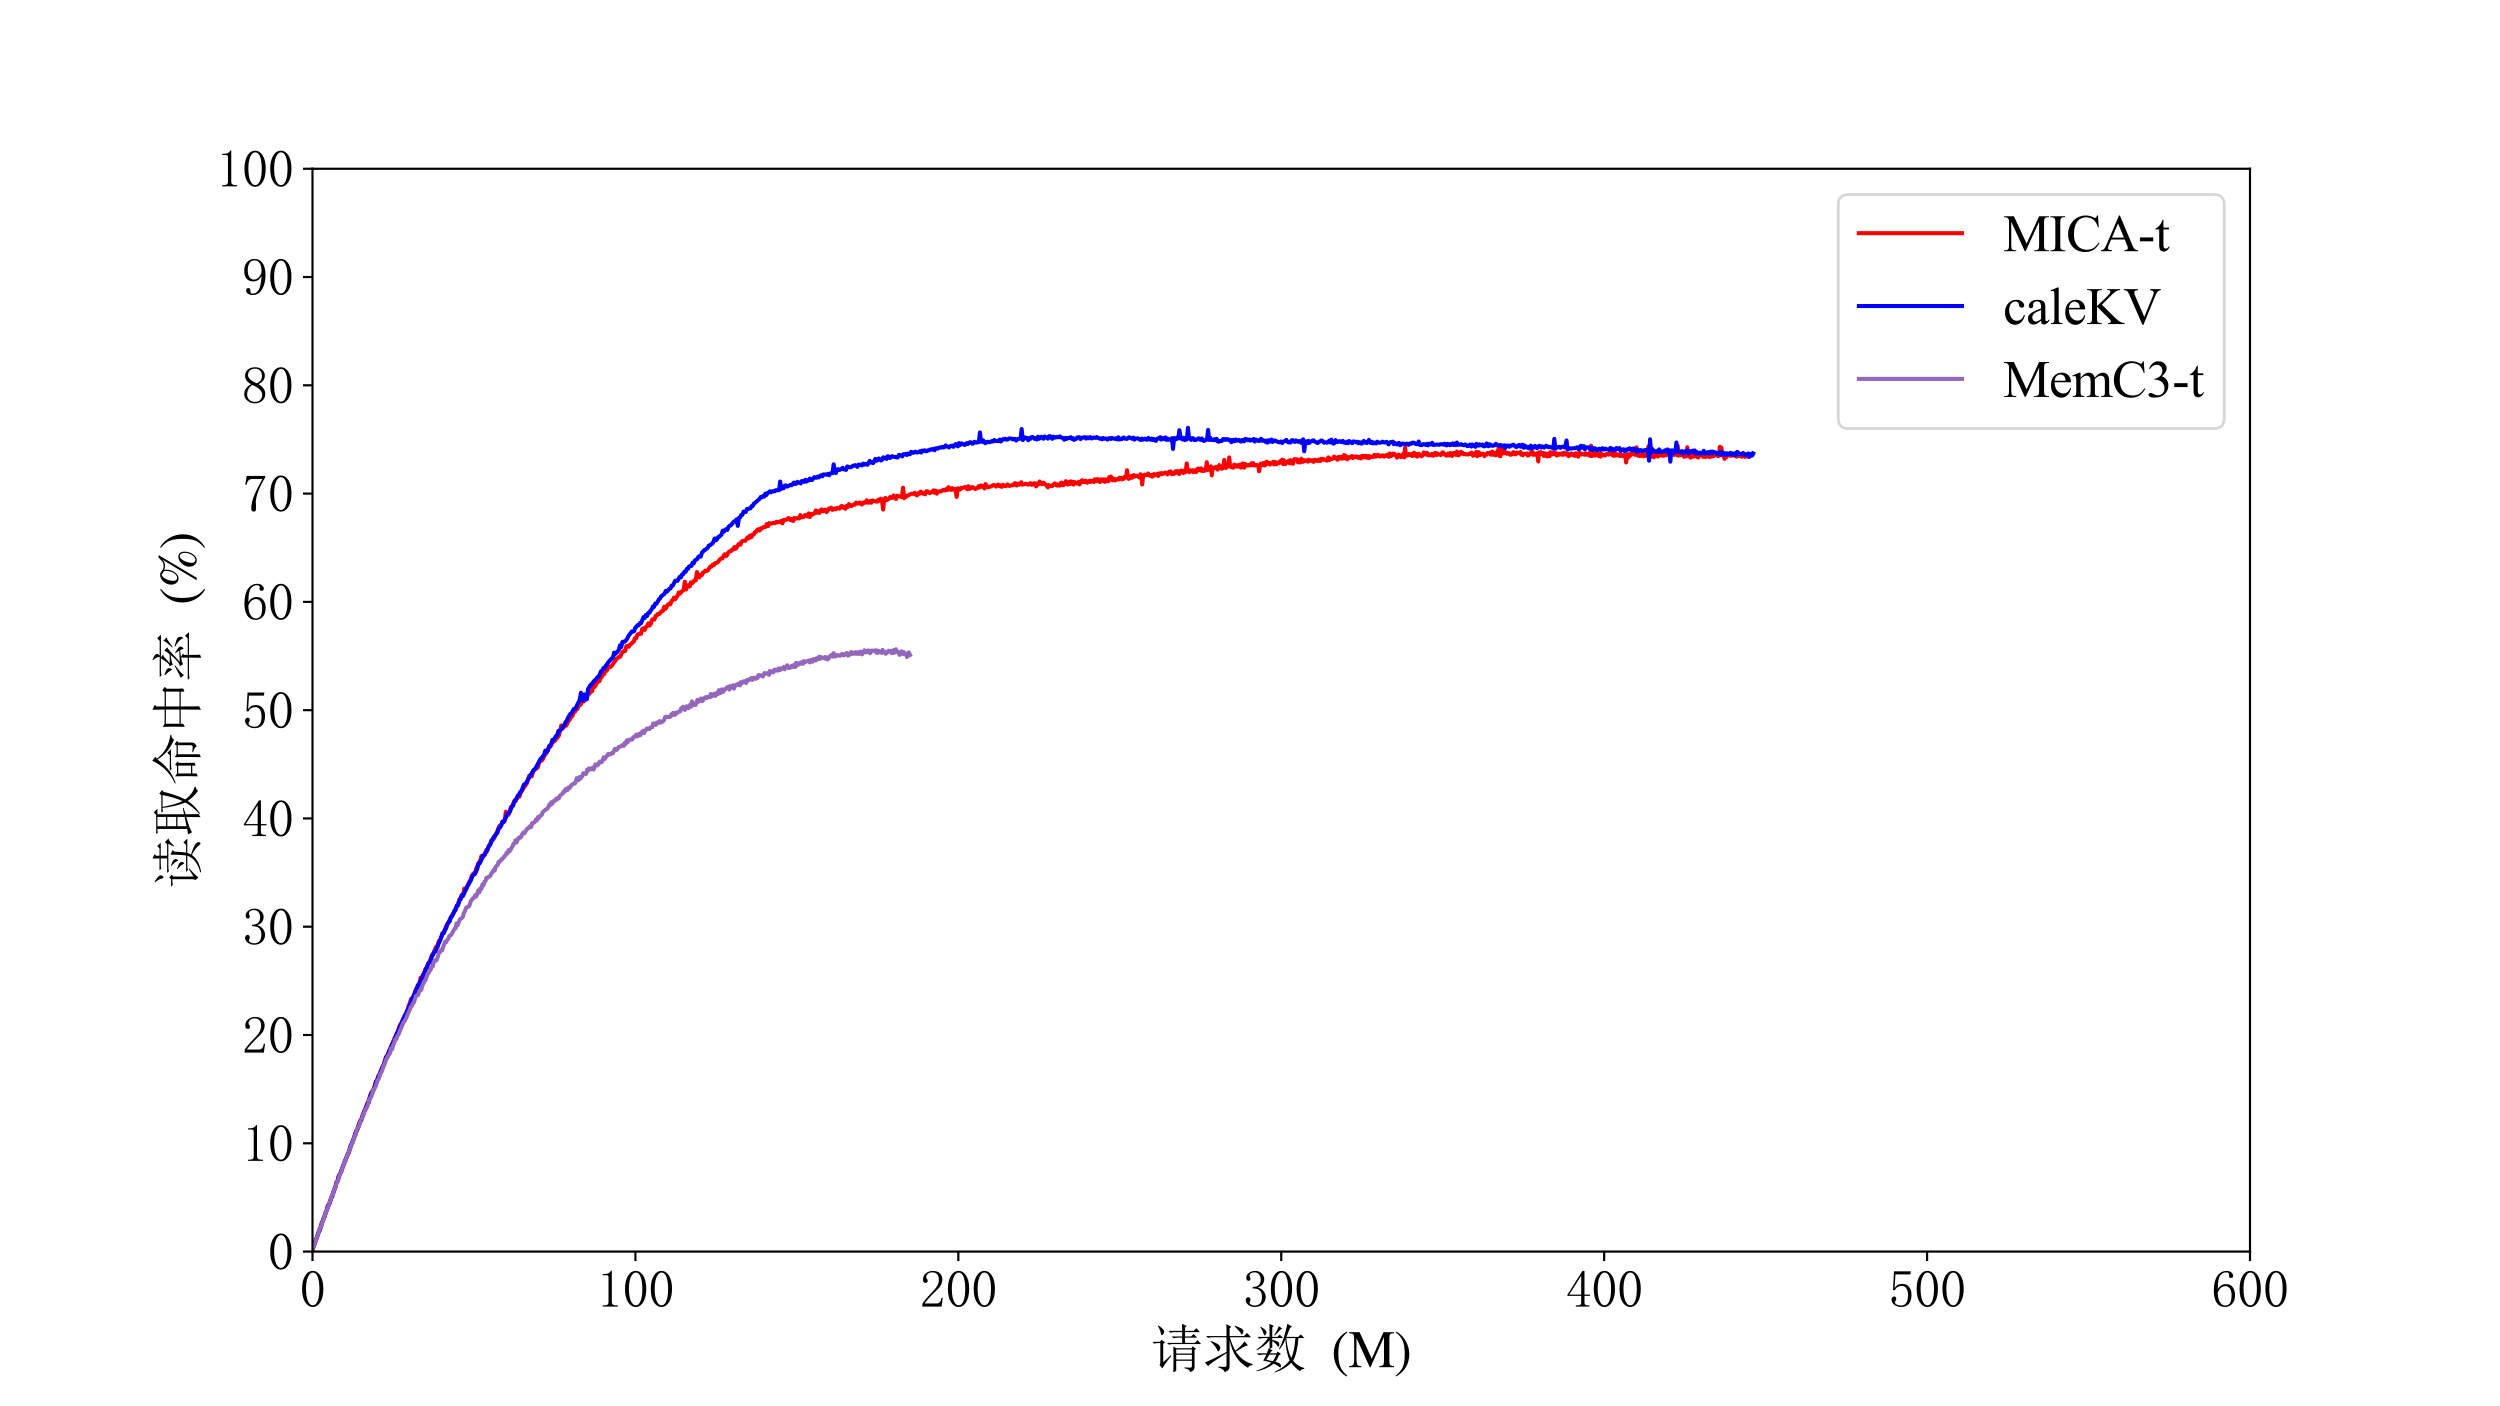 <?xml version="1.0" encoding="utf-8" standalone="no"?>
<!DOCTYPE svg PUBLIC "-//W3C//DTD SVG 1.1//EN"
  "http://www.w3.org/Graphics/SVG/1.1/DTD/svg11.dtd">
<svg xmlns:xlink="http://www.w3.org/1999/xlink" width="921.6pt" height="518.4pt" viewBox="0 0 921.6 518.4" xmlns="http://www.w3.org/2000/svg" version="1.1">
 <defs>
  <style type="text/css">*{stroke-linejoin: round; stroke-linecap: butt}</style>
 </defs>
 <g id="figure_1">
  <g id="patch_1">
   <path d="M 0 518.4 
L 921.6 518.4 
L 921.6 0 
L 0 0 
z
" style="fill: #ffffff"/>
  </g>
  <g id="axes_1">
   <g id="patch_2">
    <path d="M 115.2 461.376 
L 829.44 461.376 
L 829.44 62.208 
L 115.2 62.208 
z
" style="fill: #ffffff"/>
   </g>
   <g id="matplotlib.axis_1">
    <g id="xtick_1">
     <g id="line2d_1">
      <defs>
       <path id="mca1ada38a5" d="M 0 0 
L 0 3.5 
" style="stroke: #000000; stroke-width: 0.8"/>
      </defs>
      <g>
       <use xlink:href="#mca1ada38a5" x="115.2" y="461.376" style="stroke: #000000; stroke-width: 0.8"/>
      </g>
     </g>
     <g id="text_1">
      <!-- 0 -->
      <g transform="translate(110.45 481.958) scale(0.19 -0.19)">
       <defs>
        <path id="SimSun-30" d="M 1600 4225 
Q 1250 4225 1012 3687 
Q 775 3150 775 2250 
Q 775 1300 1012 775 
Q 1250 250 1600 250 
Q 1975 250 2187 775 
Q 2400 1300 2400 2250 
Q 2400 3150 2200 3687 
Q 2000 4225 1600 4225 
z
M 1600 50 
Q 1050 50 675 625 
Q 300 1200 300 2250 
Q 300 3225 662 3825 
Q 1025 4425 1600 4425 
Q 2150 4425 2512 3850 
Q 2875 3275 2875 2250 
Q 2875 1225 2512 637 
Q 2150 50 1600 50 
z
" transform="scale(0.016)"/>
       </defs>
       <use xlink:href="#SimSun-30"/>
      </g>
     </g>
    </g>
    <g id="xtick_2">
     <g id="line2d_2">
      <g>
       <use xlink:href="#mca1ada38a5" x="234.24" y="461.376" style="stroke: #000000; stroke-width: 0.8"/>
      </g>
     </g>
     <g id="text_2">
      <!-- 100 -->
      <g transform="translate(219.99 481.958) scale(0.19 -0.19)">
       <defs>
        <path id="SimSun-31" d="M 1825 4450 
L 1825 650 
Q 1825 450 1950 350 
Q 2075 250 2300 250 
L 2550 250 
L 2550 100 
L 725 100 
L 725 250 
L 950 250 
Q 1200 250 1312 350 
Q 1425 450 1425 650 
L 1425 3675 
Q 1425 3775 1362 3837 
Q 1300 3900 1175 3900 
L 725 3900 
L 725 4050 
L 950 4050 
Q 1250 4050 1437 4150 
Q 1625 4250 1725 4450 
L 1825 4450 
z
" transform="scale(0.016)"/>
       </defs>
       <use xlink:href="#SimSun-31"/>
       <use xlink:href="#SimSun-30" x="50"/>
       <use xlink:href="#SimSun-30" x="100"/>
      </g>
     </g>
    </g>
    <g id="xtick_3">
     <g id="line2d_3">
      <g>
       <use xlink:href="#mca1ada38a5" x="353.28" y="461.376" style="stroke: #000000; stroke-width: 0.8"/>
      </g>
     </g>
     <g id="text_3">
      <!-- 200 -->
      <g transform="translate(339.03 481.958) scale(0.19 -0.19)">
       <defs>
        <path id="SimSun-32" d="M 2325 3325 
Q 2325 3775 2125 4012 
Q 1925 4250 1525 4250 
Q 1225 4250 1012 4087 
Q 800 3925 800 3675 
Q 800 3525 900 3425 
Q 975 3325 975 3225 
Q 975 3100 912 3037 
Q 850 2975 725 2975 
Q 575 2975 487 3062 
Q 400 3150 400 3350 
Q 400 3875 775 4150 
Q 1150 4425 1575 4425 
Q 2175 4425 2462 4125 
Q 2750 3825 2750 3375 
Q 2750 3075 2612 2775 
Q 2475 2475 2175 2200 
Q 1450 1500 1062 1062 
Q 675 625 600 475 
L 2075 475 
Q 2300 475 2450 650 
Q 2600 825 2650 1175 
L 2800 1175 
L 2650 100 
L 325 100 
L 325 425 
Q 450 650 737 1000 
Q 1025 1350 1500 1825 
Q 1925 2250 2125 2625 
Q 2325 3000 2325 3325 
z
" transform="scale(0.016)"/>
       </defs>
       <use xlink:href="#SimSun-32"/>
       <use xlink:href="#SimSun-30" x="50"/>
       <use xlink:href="#SimSun-30" x="100"/>
      </g>
     </g>
    </g>
    <g id="xtick_4">
     <g id="line2d_4">
      <g>
       <use xlink:href="#mca1ada38a5" x="472.32" y="461.376" style="stroke: #000000; stroke-width: 0.8"/>
      </g>
     </g>
     <g id="text_4">
      <!-- 300 -->
      <g transform="translate(458.07 481.958) scale(0.19 -0.19)">
       <defs>
        <path id="SimSun-33" d="M 2800 1250 
Q 2800 775 2450 412 
Q 2100 50 1475 50 
Q 1025 50 700 300 
Q 375 550 375 875 
Q 375 1025 475 1137 
Q 575 1250 675 1250 
Q 825 1250 887 1137 
Q 950 1025 950 950 
Q 950 825 900 750 
Q 850 650 850 575 
Q 850 425 1037 325 
Q 1225 225 1450 225 
Q 1900 225 2125 487 
Q 2350 750 2350 1300 
Q 2350 1750 2112 2025 
Q 1875 2300 1225 2300 
L 1225 2475 
Q 1725 2475 1962 2712 
Q 2200 2950 2200 3375 
Q 2200 3725 2012 3987 
Q 1825 4250 1425 4250 
Q 1250 4250 1050 4162 
Q 850 4075 850 3875 
Q 850 3675 900 3625 
Q 950 3575 950 3500 
Q 950 3375 900 3300 
Q 850 3225 725 3225 
Q 625 3225 537 3300 
Q 450 3375 450 3575 
Q 450 3950 775 4187 
Q 1100 4425 1525 4425 
Q 2025 4425 2325 4112 
Q 2625 3800 2625 3450 
Q 2625 3075 2437 2812 
Q 2250 2550 1850 2425 
Q 2400 2225 2600 1900 
Q 2800 1575 2800 1250 
z
" transform="scale(0.016)"/>
       </defs>
       <use xlink:href="#SimSun-33"/>
       <use xlink:href="#SimSun-30" x="50"/>
       <use xlink:href="#SimSun-30" x="100"/>
      </g>
     </g>
    </g>
    <g id="xtick_5">
     <g id="line2d_5">
      <g>
       <use xlink:href="#mca1ada38a5" x="591.36" y="461.376" style="stroke: #000000; stroke-width: 0.8"/>
      </g>
     </g>
     <g id="text_5">
      <!-- 400 -->
      <g transform="translate(577.11 481.958) scale(0.19 -0.19)">
       <defs>
        <path id="SimSun-34" d="M 2300 575 
Q 2300 400 2400 325 
Q 2500 250 2675 250 
L 2900 250 
L 2900 100 
L 1250 100 
L 1250 250 
L 1525 250 
Q 1725 250 1812 325 
Q 1900 400 1900 575 
L 1900 1400 
L 225 1400 
L 225 1525 
L 2050 4425 
L 2300 4425 
L 2300 1550 
L 2975 1550 
L 2975 1400 
L 2300 1400 
L 2300 575 
z
M 1875 3800 
L 450 1550 
L 1900 1550 
L 1900 3800 
L 1875 3800 
z
" transform="scale(0.016)"/>
       </defs>
       <use xlink:href="#SimSun-34"/>
       <use xlink:href="#SimSun-30" x="50"/>
       <use xlink:href="#SimSun-30" x="100"/>
      </g>
     </g>
    </g>
    <g id="xtick_6">
     <g id="line2d_6">
      <g>
       <use xlink:href="#mca1ada38a5" x="710.4" y="461.376" style="stroke: #000000; stroke-width: 0.8"/>
      </g>
     </g>
     <g id="text_6">
      <!-- 500 -->
      <g transform="translate(696.15 481.958) scale(0.19 -0.19)">
       <defs>
        <path id="SimSun-35" d="M 1725 2850 
Q 2200 2850 2500 2487 
Q 2800 2125 2800 1525 
Q 2800 850 2487 450 
Q 2175 50 1525 50 
Q 1075 50 725 312 
Q 375 575 375 950 
Q 375 1100 462 1212 
Q 550 1325 700 1325 
Q 850 1325 900 1225 
Q 950 1125 950 1050 
Q 950 900 875 825 
Q 800 725 800 625 
Q 800 425 1037 325 
Q 1275 225 1550 225 
Q 1950 225 2162 550 
Q 2375 875 2375 1475 
Q 2375 1975 2187 2287 
Q 2000 2600 1625 2600 
Q 1350 2600 1150 2500 
Q 950 2400 775 2075 
L 550 2100 
L 675 4375 
L 2725 4375 
L 2650 4000 
L 850 4000 
L 750 2350 
Q 1000 2700 1237 2775 
Q 1475 2850 1725 2850 
z
" transform="scale(0.016)"/>
       </defs>
       <use xlink:href="#SimSun-35"/>
       <use xlink:href="#SimSun-30" x="50"/>
       <use xlink:href="#SimSun-30" x="100"/>
      </g>
     </g>
    </g>
    <g id="xtick_7">
     <g id="line2d_7">
      <g>
       <use xlink:href="#mca1ada38a5" x="829.44" y="461.376" style="stroke: #000000; stroke-width: 0.8"/>
      </g>
     </g>
     <g id="text_7">
      <!-- 600 -->
      <g transform="translate(815.19 481.958) scale(0.19 -0.19)">
       <defs>
        <path id="SimSun-36" d="M 775 1800 
Q 775 1050 1037 637 
Q 1300 225 1675 225 
Q 2050 225 2250 500 
Q 2450 775 2450 1525 
Q 2450 2025 2237 2300 
Q 2025 2575 1725 2575 
Q 1450 2575 1212 2412 
Q 975 2250 775 1800 
z
M 1750 2825 
Q 2350 2825 2612 2425 
Q 2875 2025 2875 1525 
Q 2875 775 2512 412 
Q 2150 50 1675 50 
Q 1000 50 650 562 
Q 300 1075 300 2050 
Q 300 3200 725 3812 
Q 1150 4425 1875 4425 
Q 2225 4425 2437 4225 
Q 2650 4025 2650 3875 
Q 2650 3725 2587 3650 
Q 2525 3575 2375 3575 
Q 2250 3575 2187 3637 
Q 2125 3700 2125 3825 
Q 2125 3875 2150 3925 
Q 2150 3975 2150 4025 
Q 2150 4125 2075 4187 
Q 2000 4250 1800 4250 
Q 1375 4250 1075 3862 
Q 775 3475 775 2175 
Q 925 2500 1187 2662 
Q 1450 2825 1750 2825 
z
" transform="scale(0.016)"/>
       </defs>
       <use xlink:href="#SimSun-36"/>
       <use xlink:href="#SimSun-30" x="50"/>
       <use xlink:href="#SimSun-30" x="100"/>
      </g>
     </g>
    </g>
    <g id="text_8">
     <!-- 请求数 $\mathrm{(M)}$ -->
     <g transform="translate(424.25 504.177) scale(0.19 -0.19)">
      <defs>
       <path id="SimSun-8bf7" d="M 3800 4400 
Q 3800 4925 3775 5250 
L 4350 5000 
L 4150 4825 
L 4150 4400 
L 5175 4400 
L 5525 4725 
L 5950 4250 
L 4150 4250 
L 4150 3725 
L 4875 3725 
L 5200 4025 
L 5600 3575 
L 4150 3575 
L 4150 2950 
L 5325 2950 
L 5675 3275 
L 6100 2800 
L 2650 2800 
Q 2450 2800 2175 2725 
L 1950 2950 
L 3800 2950 
L 3800 3575 
L 3225 3575 
Q 3025 3575 2750 3500 
L 2525 3725 
L 3800 3725 
L 3800 4250 
L 2850 4250 
Q 2650 4250 2375 4175 
L 2150 4400 
L 3800 4400 
z
M 3075 2150 
L 3075 1650 
L 4975 1650 
L 4975 2150 
L 3075 2150 
z
M 3075 1500 
L 3075 925 
L 4975 925 
L 4975 1500 
L 3075 1500 
z
M 2725 2500 
L 3050 2300 
L 4925 2300 
L 5075 2525 
L 5475 2225 
L 5300 2075 
L 5300 50 
Q 5325 -425 4750 -600 
Q 4750 -275 4075 -125 
L 4075 -25 
Q 4500 -50 4750 -62 
Q 5000 -75 4975 175 
L 4975 775 
L 3075 775 
L 3075 -450 
L 2725 -625 
Q 2750 125 2750 1000 
Q 2750 1875 2725 2500 
z
M 850 5000 
L 925 5050 
Q 1375 4750 1512 4562 
Q 1650 4375 1600 4200 
Q 1550 4025 1450 3950 
L 1325 3875 
Q 1225 3875 1200 4150 
Q 1150 4500 850 5000 
z
M 200 3075 
L 1100 3075 
L 1300 3325 
L 1725 3000 
L 1500 2825 
L 1500 600 
L 2400 1425 
L 2475 1350 
Q 1775 525 1400 -150 
L 1050 250 
Q 1150 400 1150 600 
L 1150 2925 
L 900 2925 
Q 700 2925 425 2850 
L 200 3075 
z
" transform="scale(0.016)"/>
       <path id="SimSun-6c42" d="M 3950 5025 
Q 4500 4825 4737 4687 
Q 4975 4550 4975 4350 
Q 4975 4300 4912 4125 
Q 4850 3950 4800 3950 
Q 4725 3950 4625 4150 
Q 4425 4475 3900 4950 
L 3950 5025 
z
M 2900 5225 
L 3500 4900 
L 3300 4700 
L 3300 3775 
L 5050 3775 
L 5400 4150 
L 5900 3625 
L 3325 3625 
Q 3650 2575 4000 2000 
Q 4725 2575 5100 3125 
L 5525 2650 
Q 5250 2600 4950 2425 
Q 4650 2225 4050 1875 
Q 4900 650 6100 375 
L 6100 275 
Q 5675 225 5525 -75 
Q 3750 900 3300 3325 
L 3300 175 
Q 3325 -425 2675 -600 
Q 2650 -250 1925 -25 
L 1925 75 
Q 2475 25 2687 25 
Q 2900 25 2925 250 
L 2925 1700 
Q 1950 1075 1387 700 
Q 825 325 700 100 
L 300 600 
Q 575 650 1225 975 
Q 1875 1300 2925 1850 
L 2925 3625 
L 1275 3625 
Q 950 3625 675 3550 
L 450 3775 
L 2925 3775 
Q 2925 4850 2900 5225 
z
M 1050 3175 
Q 1775 2900 1975 2712 
Q 2175 2525 2175 2350 
Q 2175 2250 2075 2075 
Q 1975 1900 1925 1900 
Q 1850 1900 1750 2175 
Q 1575 2575 1000 3100 
L 1050 3175 
z
" transform="scale(0.016)"/>
       <path id="SimSun-6570" d="M 1875 1525 
Q 1675 1200 1500 900 
Q 1825 825 2275 725 
Q 2500 975 2725 1525 
L 1875 1525 
z
M 850 4900 
Q 1325 4600 1425 4450 
Q 1525 4300 1525 4225 
Q 1525 4100 1437 3975 
Q 1350 3850 1300 3850 
Q 1225 3850 1150 4100 
Q 1050 4450 775 4850 
L 850 4900 
z
M 3000 4975 
L 3450 4675 
Q 3250 4625 3100 4425 
Q 2925 4225 2525 3825 
L 2450 3875 
Q 2925 4625 3000 4975 
z
M 1875 5250 
L 2425 5000 
L 2225 4825 
L 2225 3675 
L 2850 3675 
L 3125 3950 
L 3550 3525 
L 2225 3525 
L 2225 3300 
Q 2800 3175 2937 3062 
Q 3075 2950 3075 2775 
Q 3075 2700 3050 2587 
Q 3025 2475 2975 2475 
Q 2925 2475 2800 2650 
Q 2600 2925 2225 3175 
L 2225 2400 
L 1925 2200 
L 2275 2050 
Q 2150 2000 1950 1675 
L 2725 1675 
L 2900 1900 
L 3275 1575 
L 3050 1450 
Q 2800 875 2600 650 
Q 3000 550 3137 437 
Q 3275 325 3275 150 
Q 3275 -25 3200 -25 
Q 3125 -25 3025 75 
Q 2750 275 2400 425 
Q 1525 -275 325 -500 
L 300 -425 
Q 1450 -50 2100 550 
Q 1600 725 1125 800 
Q 1225 950 1525 1525 
L 1200 1525 
Q 875 1525 600 1450 
L 375 1675 
L 1575 1675 
Q 1675 1925 1775 2275 
L 1900 2225 
L 1900 3250 
Q 1225 2475 350 2050 
L 300 2125 
Q 1225 2775 1700 3525 
L 1250 3525 
Q 925 3525 650 3450 
L 425 3675 
L 1900 3675 
Q 1900 4575 1875 5250 
z
M 3925 3525 
Q 4050 2075 4525 1100 
Q 4925 1950 5025 3525 
L 3925 3525 
z
M 4050 5250 
L 4625 4925 
Q 4425 4850 4325 4625 
Q 4225 4400 3950 3675 
L 5375 3675 
L 5675 3975 
L 6125 3525 
L 5400 3525 
Q 5250 1675 4750 775 
Q 5325 75 6100 -100 
L 6100 -200 
Q 5625 -275 5600 -500 
Q 4950 -50 4525 525 
Q 3700 -275 2550 -650 
L 2500 -575 
Q 3650 -50 4325 800 
Q 3850 1975 3825 3375 
Q 3575 2725 3100 2150 
L 3025 2200 
Q 3625 3200 4050 5250 
z
" transform="scale(0.016)"/>
       <path id="SimSun-20" d="M 0 0 
Q 0 0 0 0 
z
" transform="scale(0.016)"/>
       <path id="STIXGeneral-Regular-28" d="M 1946 -1030 
L 1869 -1133 
Q 1126 -710 716 32 
Q 307 774 307 1613 
Q 307 3386 1888 4326 
L 1946 4224 
Q 1293 3667 1075 3126 
Q 858 2586 858 1632 
Q 858 685 1082 96 
Q 1306 -493 1946 -1030 
z
" transform="scale(0.016)"/>
       <path id="STIXGeneral-Regular-4d" d="M 5530 0 
L 3738 0 
L 3738 122 
Q 4115 147 4214 265 
Q 4314 384 4314 787 
L 4314 3661 
L 2682 0 
L 2592 0 
L 979 3514 
L 979 966 
Q 979 448 1088 294 
Q 1197 141 1574 122 
L 1574 0 
L 77 0 
L 77 122 
Q 358 141 480 205 
Q 602 269 650 432 
Q 698 595 698 966 
L 698 3514 
Q 698 3878 589 3984 
Q 480 4090 90 4115 
L 90 4237 
L 1357 4237 
L 2835 1024 
L 4250 4237 
L 5523 4237 
L 5523 4115 
Q 5178 4109 5072 3993 
Q 4966 3878 4966 3520 
L 4966 717 
Q 4966 378 5072 262 
Q 5178 147 5530 122 
L 5530 0 
z
" transform="scale(0.016)"/>
       <path id="STIXGeneral-Regular-29" d="M 186 4224 
L 262 4326 
Q 992 3891 1408 3148 
Q 1824 2406 1824 1581 
Q 1824 -166 243 -1133 
L 186 -1030 
Q 845 -486 1059 54 
Q 1274 595 1274 1562 
Q 1274 2534 1059 3120 
Q 845 3706 186 4224 
z
" transform="scale(0.016)"/>
      </defs>
      <use xlink:href="#SimSun-8bf7" transform="translate(0 0.969)"/>
      <use xlink:href="#SimSun-6c42" transform="translate(100 0.969)"/>
      <use xlink:href="#SimSun-6570" transform="translate(200 0.969)"/>
      <use xlink:href="#SimSun-20" transform="translate(300 0.969)"/>
      <use xlink:href="#STIXGeneral-Regular-28" transform="translate(350 0.969)"/>
      <use xlink:href="#STIXGeneral-Regular-4d" transform="translate(383.3 0.969)"/>
      <use xlink:href="#STIXGeneral-Regular-29" transform="translate(472.2 0.969)"/>
     </g>
    </g>
   </g>
   <g id="matplotlib.axis_2">
    <g id="ytick_1">
     <g id="line2d_8">
      <defs>
       <path id="mc9fa1654be" d="M 0 0 
L -3.5 0 
" style="stroke: #000000; stroke-width: 0.8"/>
      </defs>
      <g>
       <use xlink:href="#mc9fa1654be" x="115.2" y="461.376" style="stroke: #000000; stroke-width: 0.8"/>
      </g>
     </g>
     <g id="text_9">
      <!-- 0 -->
      <g transform="translate(98.7 468.167) scale(0.19 -0.19)">
       <use xlink:href="#SimSun-30"/>
      </g>
     </g>
    </g>
    <g id="ytick_2">
     <g id="line2d_9">
      <g>
       <use xlink:href="#mc9fa1654be" x="115.2" y="421.459" style="stroke: #000000; stroke-width: 0.8"/>
      </g>
     </g>
     <g id="text_10">
      <!-- 10 -->
      <g transform="translate(89.2 428.25) scale(0.19 -0.19)">
       <use xlink:href="#SimSun-31"/>
       <use xlink:href="#SimSun-30" x="50"/>
      </g>
     </g>
    </g>
    <g id="ytick_3">
     <g id="line2d_10">
      <g>
       <use xlink:href="#mc9fa1654be" x="115.2" y="381.542" style="stroke: #000000; stroke-width: 0.8"/>
      </g>
     </g>
     <g id="text_11">
      <!-- 20 -->
      <g transform="translate(89.2 388.333) scale(0.19 -0.19)">
       <use xlink:href="#SimSun-32"/>
       <use xlink:href="#SimSun-30" x="50"/>
      </g>
     </g>
    </g>
    <g id="ytick_4">
     <g id="line2d_11">
      <g>
       <use xlink:href="#mc9fa1654be" x="115.2" y="341.626" style="stroke: #000000; stroke-width: 0.8"/>
      </g>
     </g>
     <g id="text_12">
      <!-- 30 -->
      <g transform="translate(89.2 348.417) scale(0.19 -0.19)">
       <use xlink:href="#SimSun-33"/>
       <use xlink:href="#SimSun-30" x="50"/>
      </g>
     </g>
    </g>
    <g id="ytick_5">
     <g id="line2d_12">
      <g>
       <use xlink:href="#mc9fa1654be" x="115.2" y="301.709" style="stroke: #000000; stroke-width: 0.8"/>
      </g>
     </g>
     <g id="text_13">
      <!-- 40 -->
      <g transform="translate(89.2 308.5) scale(0.19 -0.19)">
       <use xlink:href="#SimSun-34"/>
       <use xlink:href="#SimSun-30" x="50"/>
      </g>
     </g>
    </g>
    <g id="ytick_6">
     <g id="line2d_13">
      <g>
       <use xlink:href="#mc9fa1654be" x="115.2" y="261.792" style="stroke: #000000; stroke-width: 0.8"/>
      </g>
     </g>
     <g id="text_14">
      <!-- 50 -->
      <g transform="translate(89.2 268.583) scale(0.19 -0.19)">
       <use xlink:href="#SimSun-35"/>
       <use xlink:href="#SimSun-30" x="50"/>
      </g>
     </g>
    </g>
    <g id="ytick_7">
     <g id="line2d_14">
      <g>
       <use xlink:href="#mc9fa1654be" x="115.2" y="221.875" style="stroke: #000000; stroke-width: 0.8"/>
      </g>
     </g>
     <g id="text_15">
      <!-- 60 -->
      <g transform="translate(89.2 228.666) scale(0.19 -0.19)">
       <use xlink:href="#SimSun-36"/>
       <use xlink:href="#SimSun-30" x="50"/>
      </g>
     </g>
    </g>
    <g id="ytick_8">
     <g id="line2d_15">
      <g>
       <use xlink:href="#mc9fa1654be" x="115.2" y="181.958" style="stroke: #000000; stroke-width: 0.8"/>
      </g>
     </g>
     <g id="text_16">
      <!-- 70 -->
      <g transform="translate(89.2 188.749) scale(0.19 -0.19)">
       <defs>
        <path id="SimSun-37" d="M 2825 4200 
Q 2300 3350 1987 2537 
Q 1675 1725 1675 1125 
Q 1675 1025 1700 850 
Q 1700 650 1700 400 
Q 1700 200 1637 125 
Q 1575 50 1425 50 
Q 1300 50 1212 137 
Q 1125 225 1125 450 
Q 1125 925 1337 1625 
Q 1550 2325 2475 4000 
L 1225 4000 
Q 950 4000 787 3825 
Q 625 3650 550 3300 
L 400 3325 
L 575 4375 
L 2825 4375 
L 2825 4200 
z
" transform="scale(0.016)"/>
       </defs>
       <use xlink:href="#SimSun-37"/>
       <use xlink:href="#SimSun-30" x="50"/>
      </g>
     </g>
    </g>
    <g id="ytick_9">
     <g id="line2d_16">
      <g>
       <use xlink:href="#mc9fa1654be" x="115.2" y="142.042" style="stroke: #000000; stroke-width: 0.8"/>
      </g>
     </g>
     <g id="text_17">
      <!-- 80 -->
      <g transform="translate(89.2 148.833) scale(0.19 -0.19)">
       <defs>
        <path id="SimSun-38" d="M 625 1125 
Q 625 725 887 475 
Q 1150 225 1550 225 
Q 2025 225 2237 475 
Q 2450 725 2450 1100 
Q 2450 1425 2150 1725 
Q 1850 2025 1250 2275 
Q 950 2075 787 1775 
Q 625 1475 625 1125 
z
M 2825 1175 
Q 2825 700 2475 375 
Q 2125 50 1550 50 
Q 1025 50 650 375 
Q 275 700 275 1125 
Q 275 1550 487 1850 
Q 700 2150 1100 2375 
Q 750 2550 562 2812 
Q 375 3075 375 3400 
Q 375 3825 700 4125 
Q 1025 4425 1600 4425 
Q 2125 4425 2450 4125 
Q 2775 3825 2775 3400 
Q 2775 3100 2587 2837 
Q 2400 2575 2000 2375 
Q 2425 2125 2625 1825 
Q 2825 1525 2825 1175 
z
M 2425 3375 
Q 2425 3725 2225 3987 
Q 2025 4250 1600 4250 
Q 1125 4250 925 4000 
Q 725 3750 725 3475 
Q 725 3200 1012 2937 
Q 1300 2675 1825 2475 
Q 2125 2625 2275 2850 
Q 2425 3075 2425 3375 
z
" transform="scale(0.016)"/>
       </defs>
       <use xlink:href="#SimSun-38"/>
       <use xlink:href="#SimSun-30" x="50"/>
      </g>
     </g>
    </g>
    <g id="ytick_10">
     <g id="line2d_17">
      <g>
       <use xlink:href="#mc9fa1654be" x="115.2" y="102.125" style="stroke: #000000; stroke-width: 0.8"/>
      </g>
     </g>
     <g id="text_18">
      <!-- 90 -->
      <g transform="translate(89.2 108.916) scale(0.19 -0.19)">
       <defs>
        <path id="SimSun-39" d="M 700 3050 
Q 700 2500 912 2212 
Q 1125 1925 1450 1925 
Q 1825 1925 2100 2275 
Q 2375 2625 2375 2925 
Q 2375 3525 2175 3887 
Q 1975 4250 1525 4250 
Q 1100 4250 900 3912 
Q 700 3575 700 3050 
z
M 1375 1700 
Q 875 1700 575 2012 
Q 275 2325 275 3025 
Q 275 3625 600 4025 
Q 925 4425 1525 4425 
Q 2150 4425 2500 3925 
Q 2850 3425 2850 2475 
Q 2850 1425 2437 737 
Q 2025 50 1300 50 
Q 975 50 737 200 
Q 500 350 500 600 
Q 500 700 562 800 
Q 625 900 775 900 
Q 925 900 975 787 
Q 1025 675 1025 525 
Q 1025 425 1050 362 
Q 1075 300 1100 275 
Q 1125 250 1187 237 
Q 1250 225 1325 225 
Q 1775 225 2050 725 
Q 2325 1225 2375 2400 
Q 2250 2100 2000 1900 
Q 1750 1700 1375 1700 
z
" transform="scale(0.016)"/>
       </defs>
       <use xlink:href="#SimSun-39"/>
       <use xlink:href="#SimSun-30" x="50"/>
      </g>
     </g>
    </g>
    <g id="ytick_11">
     <g id="line2d_18">
      <g>
       <use xlink:href="#mc9fa1654be" x="115.2" y="62.208" style="stroke: #000000; stroke-width: 0.8"/>
      </g>
     </g>
     <g id="text_19">
      <!-- 100 -->
      <g transform="translate(79.7 68.999) scale(0.19 -0.19)">
       <use xlink:href="#SimSun-31"/>
       <use xlink:href="#SimSun-30" x="50"/>
       <use xlink:href="#SimSun-30" x="100"/>
      </g>
     </g>
    </g>
    <g id="text_20">
     <!-- 读取命中率 $\mathrm{(\%)}$ -->
     <g transform="translate(72.28 327.532) rotate(-90) scale(0.19 -0.19)">
      <defs>
       <path id="SimSun-8bfb" d="M 1450 275 
L 2375 850 
L 2425 775 
Q 1600 50 1325 -325 
L 1025 50 
Q 1125 175 1125 400 
L 1125 2850 
L 1050 2850 
Q 725 2850 450 2775 
L 225 3000 
L 1125 3000 
L 1350 3225 
L 1675 2900 
L 1450 2725 
L 1450 275 
z
M 750 4925 
L 800 5000 
Q 1150 4800 1387 4600 
Q 1625 4400 1587 4200 
Q 1550 4000 1400 3925 
Q 1250 3850 1175 4200 
Q 1100 4525 750 4925 
z
M 5100 2700 
L 5425 3325 
L 2575 3325 
Q 2375 3325 2100 3250 
L 1875 3475 
L 3650 3475 
L 3650 4250 
L 3025 4250 
Q 2700 4250 2425 4175 
L 2200 4400 
L 3650 4400 
Q 3650 4825 3625 5250 
L 4175 5000 
L 3975 4825 
L 3975 4400 
L 4875 4400 
L 5150 4675 
L 5550 4250 
L 3975 4250 
L 3975 3475 
L 5375 3475 
L 5625 3750 
L 6075 3300 
Q 5725 3275 5200 2650 
L 5100 2700 
z
M 2750 2925 
L 2775 3000 
Q 3350 2825 3462 2687 
Q 3575 2550 3575 2450 
Q 3575 2350 3512 2250 
Q 3450 2150 3425 2150 
Q 3350 2150 3275 2350 
Q 3125 2625 2750 2925 
z
M 2375 2275 
Q 2975 2075 3100 1950 
Q 3225 1825 3225 1700 
Q 3225 1625 3162 1512 
Q 3100 1400 3075 1400 
Q 3000 1400 2900 1625 
Q 2725 1925 2350 2200 
L 2375 2275 
z
M 4475 2625 
Q 4425 1550 4350 1175 
L 5275 1175 
L 5600 1500 
L 6050 1025 
L 4325 1025 
Q 4250 825 4125 575 
Q 4850 350 5200 150 
Q 5550 -50 5600 -237 
Q 5650 -425 5587 -500 
Q 5525 -575 5475 -575 
Q 5350 -575 5175 -325 
Q 4925 25 4075 475 
Q 3425 -425 1975 -650 
L 1950 -550 
Q 3600 -100 3975 1025 
L 2700 1025 
Q 2500 1025 2225 950 
L 2000 1175 
L 4000 1175 
Q 4100 1800 4100 3075 
L 4675 2800 
L 4475 2625 
z
" transform="scale(0.016)"/>
       <path id="SimSun-53d6" d="M 1300 2225 
L 1300 1125 
L 2425 1350 
L 2425 2225 
L 1300 2225 
z
M 2750 1225 
Q 2750 100 2775 -350 
L 2400 -575 
Q 2425 125 2425 1150 
Q 775 700 575 425 
L 325 925 
Q 625 975 975 1050 
L 975 4650 
L 775 4650 
L 525 4600 
L 325 4800 
L 2675 4800 
L 2975 5100 
L 3425 4650 
L 2750 4650 
L 2750 1425 
L 3500 1575 
L 3525 1475 
L 2750 1225 
z
M 1300 4650 
L 1300 3600 
L 2425 3600 
L 2425 4650 
L 1300 4650 
z
M 2425 3450 
L 1300 3450 
L 1300 2375 
L 2425 2375 
L 2425 3450 
z
M 2925 4175 
L 5050 4175 
L 5250 4425 
L 5700 4075 
L 5475 3925 
Q 5100 2350 4550 1275 
Q 5200 375 6100 125 
L 6100 25 
Q 5775 -25 5600 -275 
Q 4875 225 4375 975 
Q 3700 25 2825 -525 
L 2775 -450 
Q 3650 325 4175 1250 
Q 3650 2625 3525 4025 
L 3350 4025 
L 3125 3975 
L 2925 4175 
z
M 3650 4025 
Q 3900 2525 4350 1600 
Q 4825 2650 5075 4025 
L 3650 4025 
z
" transform="scale(0.016)"/>
       <path id="SimSun-547d" d="M 1775 3150 
L 3650 3150 
L 3950 3450 
L 4400 3000 
L 2550 3000 
Q 2225 3000 2000 2925 
L 1775 3150 
z
M 1450 2125 
L 1450 575 
L 2400 575 
L 2400 2125 
L 1450 2125 
z
M 1100 -250 
Q 1125 525 1125 1125 
Q 1125 1725 1100 2500 
L 1450 2275 
L 2350 2275 
L 2525 2500 
L 2900 2200 
L 2725 2050 
Q 2725 550 2750 150 
L 2400 0 
L 2400 425 
L 1450 425 
L 1450 -100 
L 1100 -250 
z
M 3775 2175 
L 3775 -450 
L 3425 -625 
Q 3450 75 3450 1050 
Q 3450 2025 3425 2550 
L 3775 2325 
L 4825 2325 
L 5000 2575 
L 5400 2275 
L 5200 2100 
L 5200 525 
Q 5225 75 4700 -125 
Q 4700 150 4025 325 
L 4025 425 
Q 4550 375 4712 375 
Q 4875 375 4875 700 
L 4875 2175 
L 3775 2175 
z
M 2975 5275 
L 3475 4900 
L 3250 4725 
Q 3750 4025 4450 3625 
Q 5150 3225 6125 3075 
L 6125 2975 
Q 5700 2950 5550 2625 
Q 4650 3050 4112 3500 
Q 3575 3950 3150 4650 
Q 2600 3900 1962 3362 
Q 1325 2825 275 2425 
L 225 2525 
Q 1250 2975 1962 3750 
Q 2675 4525 2975 5275 
z
" transform="scale(0.016)"/>
       <path id="SimSun-4e2d" d="M 3325 3625 
L 3325 1975 
L 5125 1975 
L 5125 3625 
L 3325 3625 
z
M 2950 3775 
Q 2950 4750 2925 5250 
L 3525 4975 
L 3325 4775 
L 3325 3775 
L 5075 3775 
L 5275 4075 
L 5700 3750 
L 5475 3550 
L 5475 2100 
Q 5475 1825 5500 1525 
L 5125 1375 
L 5125 1825 
L 3325 1825 
Q 3325 -75 3350 -400 
L 2925 -625 
Q 2950 -50 2950 1825 
L 1225 1825 
L 1225 1525 
L 850 1325 
Q 875 1775 875 2625 
Q 875 3475 850 4000 
L 1225 3775 
L 2950 3775 
z
M 1225 3625 
L 1225 1975 
L 2950 1975 
L 2950 3625 
L 1225 3625 
z
" transform="scale(0.016)"/>
       <path id="SimSun-7387" d="M 875 3725 
L 925 3800 
Q 1375 3650 1550 3525 
Q 1725 3400 1725 3250 
Q 1725 3175 1662 3025 
Q 1600 2875 1550 2875 
Q 1500 2875 1425 3050 
Q 1275 3325 875 3725 
z
M 550 1850 
Q 875 1925 2000 2575 
L 2050 2500 
Q 1675 2225 1337 1937 
Q 1000 1650 875 1425 
L 550 1850 
z
M 5200 3450 
Q 4800 3150 4275 2800 
L 4225 2875 
Q 4775 3400 5050 3925 
L 5450 3525 
L 5200 3450 
z
M 4325 2500 
L 4350 2575 
Q 5225 2350 5375 2212 
Q 5525 2075 5525 1900 
Q 5525 1775 5487 1662 
Q 5450 1550 5400 1550 
Q 5325 1550 5200 1800 
Q 4975 2150 4325 2500 
z
M 3150 3900 
Q 2500 3300 2300 3150 
Q 2800 3150 3400 3175 
Q 3700 3500 3850 3825 
L 4250 3450 
Q 4050 3400 3450 2825 
Q 2850 2250 2475 1950 
Q 3150 1975 3850 2000 
Q 3750 2175 3550 2450 
L 3600 2500 
Q 4050 2250 4200 2100 
Q 4350 1950 4350 1850 
Q 4350 1775 4250 1625 
Q 4150 1475 4100 1475 
Q 4075 1475 4050 1550 
Q 4000 1700 3900 1900 
Q 3650 1875 3075 1800 
L 3500 1550 
L 3325 1425 
L 3325 975 
L 5325 975 
L 5650 1300 
L 6100 825 
L 3325 825 
Q 3325 -275 3350 -525 
L 2975 -650 
Q 3000 0 3000 825 
L 1125 825 
Q 800 825 525 750 
L 300 975 
L 3000 975 
L 3000 1775 
Q 2450 1700 2200 1525 
L 1950 1950 
Q 2275 1950 2675 2350 
Q 3075 2750 3325 3050 
Q 2400 2950 2150 2775 
L 1950 3175 
Q 2150 3150 2475 3575 
Q 2800 4000 2900 4225 
L 1450 4225 
Q 1125 4225 850 4150 
L 625 4375 
L 3100 4375 
Q 3050 4800 2675 5200 
L 2725 5250 
Q 3225 5050 3337 4912 
Q 3450 4775 3450 4700 
Q 3450 4550 3250 4375 
L 5025 4375 
L 5350 4675 
L 5775 4225 
L 3050 4225 
L 3375 3950 
L 3150 3900 
z
" transform="scale(0.016)"/>
       <path id="STIXGeneral-Regular-25" d="M 4390 1363 
Q 4390 781 4070 329 
Q 3750 -122 3341 -122 
Q 3014 -122 2790 134 
Q 2566 390 2566 762 
Q 2566 1274 2940 1693 
Q 3315 2112 3776 2112 
Q 4070 2112 4230 1917 
Q 4390 1722 4390 1363 
z
M 4243 1376 
Q 4243 1626 4131 1779 
Q 4019 1933 3840 1933 
Q 3654 1933 3526 1786 
Q 3315 1562 3171 1187 
Q 3027 813 3027 486 
Q 3027 301 3129 176 
Q 3232 51 3386 51 
Q 3718 51 3980 457 
Q 4243 864 4243 1376 
z
M 3974 4518 
L 1222 -115 
L 922 -115 
L 3443 4096 
Q 3264 3891 3094 3811 
Q 2925 3731 2669 3731 
Q 2445 3731 2182 3821 
Q 2208 3674 2208 3539 
Q 2208 3206 2067 2873 
Q 1926 2541 1696 2323 
Q 1453 2086 1146 2086 
Q 826 2086 608 2339 
Q 390 2592 390 2963 
Q 390 3507 761 3916 
Q 1133 4326 1626 4326 
Q 1792 4326 2010 4147 
Q 2310 3898 2624 3898 
Q 2918 3898 3084 3994 
Q 3251 4090 3693 4518 
L 3974 4518 
z
M 2054 3642 
Q 2054 3782 2025 3833 
Q 1997 3885 1894 3936 
Q 1747 4006 1613 4154 
Q 1414 4058 1331 3984 
Q 1248 3910 1152 3750 
Q 845 3264 845 2707 
Q 845 2509 944 2384 
Q 1043 2259 1210 2259 
Q 1549 2259 1801 2675 
Q 2054 3091 2054 3642 
z
" transform="scale(0.016)"/>
      </defs>
      <use xlink:href="#SimSun-8bfb" transform="translate(0 0.578)"/>
      <use xlink:href="#SimSun-53d6" transform="translate(100 0.578)"/>
      <use xlink:href="#SimSun-547d" transform="translate(200 0.578)"/>
      <use xlink:href="#SimSun-4e2d" transform="translate(300 0.578)"/>
      <use xlink:href="#SimSun-7387" transform="translate(400 0.578)"/>
      <use xlink:href="#SimSun-20" transform="translate(500 0.578)"/>
      <use xlink:href="#STIXGeneral-Regular-28" transform="translate(550 0.578)"/>
      <use xlink:href="#STIXGeneral-Regular-25" transform="translate(583.3 0.578)"/>
      <use xlink:href="#STIXGeneral-Regular-29" transform="translate(658 0.578)"/>
     </g>
    </g>
   </g>
   <g id="line2d_19">
    <path d="M 115.258 460.791 
L 115.645 459.595 
L 116.015 458.088 
L 116.381 457.429 
L 118.239 452.142 
L 118.614 450.739 
L 118.992 450.058 
L 119.373 448.88 
L 119.756 448.329 
L 120.14 446.744 
L 120.524 446.061 
L 120.903 444.555 
L 121.289 443.806 
L 123.651 437.705 
L 124.047 435.769 
L 124.449 435.456 
L 124.846 433.491 
L 125.656 432.203 
L 126.064 430.793 
L 126.885 429.012 
L 128.132 425.508 
L 128.552 424.898 
L 130.669 418.792 
L 131.524 416.857 
L 132.806 412.979 
L 133.237 412.945 
L 133.666 411.017 
L 134.526 409.152 
L 137.107 402.325 
L 137.536 401.971 
L 137.968 400.889 
L 138.838 398.404 
L 139.273 397.517 
L 139.707 396.371 
L 140.142 395.566 
L 140.576 394.282 
L 141.448 392.405 
L 142.319 389.556 
L 143.193 388.501 
L 144.512 385.05 
L 145.387 382.824 
L 145.821 382.184 
L 146.26 380.919 
L 146.704 380.755 
L 147.14 378.638 
L 147.579 377.616 
L 148.018 377.093 
L 148.896 374.97 
L 149.338 374.521 
L 150.22 372.425 
L 150.66 370.607 
L 151.103 369.866 
L 151.538 368.237 
L 152.425 367.799 
L 152.866 366.407 
L 153.308 364.589 
L 153.752 364.79 
L 154.192 362.998 
L 154.635 362.306 
L 155.073 360.402 
L 155.516 360.443 
L 155.959 359.207 
L 156.404 358.549 
L 156.845 357.21 
L 157.292 356.95 
L 157.735 355.484 
L 158.18 354.795 
L 159.511 351.683 
L 159.954 351.157 
L 160.4 349.844 
L 160.845 348.921 
L 161.291 348.977 
L 161.736 346.936 
L 162.184 346.778 
L 163.078 344.168 
L 163.525 344.027 
L 164.412 341.503 
L 164.859 341.068 
L 165.755 339.059 
L 167.55 335.971 
L 167.996 334.789 
L 168.892 333.243 
L 169.371 331.464 
L 169.82 331.295 
L 170.265 330.073 
L 170.718 329.733 
L 171.161 327.544 
L 171.611 327.954 
L 172.063 327.287 
L 172.966 325.074 
L 173.414 324.522 
L 173.865 322.984 
L 174.76 321.787 
L 175.209 321.644 
L 175.66 319.837 
L 176.113 319.066 
L 176.564 317.887 
L 177.013 317.34 
L 177.464 315.582 
L 177.915 316.162 
L 178.363 315.337 
L 178.815 315.127 
L 179.265 313.373 
L 179.713 313.399 
L 180.164 311.877 
L 180.615 311.295 
L 181.064 309.861 
L 181.514 309.664 
L 181.968 309.309 
L 182.42 308.46 
L 184.22 304.367 
L 184.676 304.269 
L 185.124 303.383 
L 185.576 302.828 
L 186.028 302.77 
L 186.474 299.236 
L 186.93 300.354 
L 187.382 300.411 
L 187.89 299.149 
L 188.344 297.48 
L 188.797 297.185 
L 189.701 295.056 
L 190.157 295.236 
L 190.608 294.059 
L 191.058 293.489 
L 191.514 293.649 
L 191.967 292.13 
L 193.778 289.409 
L 194.23 288.765 
L 195.132 285.915 
L 195.582 285.637 
L 196.038 286.175 
L 196.491 284.569 
L 196.945 283.724 
L 197.849 283.226 
L 198.304 282.841 
L 198.759 280.95 
L 199.21 280.563 
L 199.663 280.421 
L 200.117 279.9 
L 200.573 278.694 
L 201.479 277.601 
L 201.935 276.584 
L 202.386 274.995 
L 202.843 275.277 
L 203.296 274.617 
L 203.746 273.025 
L 204.198 273.389 
L 204.653 272.95 
L 206.013 271.213 
L 206.915 267.441 
L 207.37 268.554 
L 207.828 268.103 
L 208.279 267.34 
L 208.733 267.477 
L 209.642 265.678 
L 210.095 265.226 
L 210.548 264.227 
L 211.002 263.961 
L 211.479 262.586 
L 211.929 262.394 
L 212.379 261.445 
L 212.833 261.436 
L 213.286 260.127 
L 213.74 260.03 
L 214.192 259.559 
L 214.64 257.277 
L 215.095 258.6 
L 216.003 257.827 
L 216.453 256.886 
L 216.904 255.257 
L 217.357 255.678 
L 217.809 254.657 
L 218.264 254.803 
L 218.716 253.035 
L 219.167 253.238 
L 219.619 252.541 
L 220.069 251.598 
L 220.968 251.103 
L 221.421 249.931 
L 221.872 249.482 
L 222.323 248.417 
L 222.777 248.475 
L 223.223 245.678 
L 223.674 247.257 
L 224.128 246.331 
L 224.575 245.685 
L 225.029 245.868 
L 225.48 245.467 
L 226.382 244.119 
L 226.834 243.655 
L 227.284 242.728 
L 227.737 242.613 
L 228.189 242.149 
L 228.641 242.123 
L 229.091 241.024 
L 229.541 240.292 
L 229.99 240.036 
L 230.443 239.993 
L 230.894 238.205 
L 231.344 238.09 
L 231.8 238.416 
L 232.253 237.611 
L 232.705 237.415 
L 233.155 236.763 
L 233.605 236.578 
L 234.056 235.209 
L 234.509 235.324 
L 234.957 233.967 
L 235.405 233.738 
L 236.305 233.631 
L 236.756 231.848 
L 237.2 231.616 
L 237.653 232.222 
L 238.102 231.165 
L 238.554 230.797 
L 239.004 229.794 
L 239.456 230.605 
L 239.906 230.029 
L 240.358 228.46 
L 240.805 228.216 
L 241.256 228.376 
L 241.701 226.979 
L 242.151 226.86 
L 242.6 226.252 
L 243.05 226.353 
L 243.946 225.282 
L 244.396 225.207 
L 244.846 223.672 
L 245.298 224.441 
L 246.193 222.929 
L 246.645 222.596 
L 247.092 222.814 
L 247.539 221.575 
L 247.985 221.292 
L 248.431 220.313 
L 248.879 220.912 
L 249.779 219.602 
L 250.225 218.394 
L 250.672 218.82 
L 251.566 217.812 
L 252.013 217.492 
L 252.457 214.426 
L 252.903 217.285 
L 253.351 215.898 
L 253.798 215.693 
L 254.246 216.215 
L 254.687 214.663 
L 255.135 215.004 
L 255.582 214.514 
L 256.03 213.844 
L 256.474 213.957 
L 256.919 210.886 
L 257.366 212.721 
L 257.817 212.842 
L 258.265 211.803 
L 258.712 212.023 
L 259.157 211.081 
L 259.605 210.86 
L 260.05 210.335 
L 260.497 210.526 
L 260.944 210.261 
L 261.832 208.826 
L 262.275 208.881 
L 262.721 208.163 
L 263.168 208.329 
L 263.612 207.604 
L 264.057 207.552 
L 264.502 207.319 
L 265.395 206.217 
L 265.842 205.876 
L 266.285 205.873 
L 266.732 204.877 
L 267.177 204.3 
L 267.623 205.023 
L 268.066 204.581 
L 268.507 203.627 
L 268.953 203.267 
L 269.4 203.18 
L 269.848 202.663 
L 270.293 202.617 
L 270.734 201.666 
L 271.181 202.296 
L 271.628 201.743 
L 272.07 200.881 
L 272.512 200.412 
L 272.954 200.799 
L 273.394 199.632 
L 273.839 199.392 
L 274.725 199.35 
L 275.616 198.075 
L 276.061 198.446 
L 276.502 197.403 
L 276.948 198.032 
L 277.388 197.14 
L 277.834 197.08 
L 278.276 196.172 
L 278.722 196.056 
L 279.162 195.348 
L 279.602 195.07 
L 280.047 195.568 
L 280.49 194.757 
L 280.933 194.775 
L 281.374 194.325 
L 282.26 194.222 
L 282.7 193.175 
L 283.141 193.943 
L 283.585 192.87 
L 284.466 193.039 
L 284.905 192.794 
L 285.789 192.836 
L 286.229 192.329 
L 286.668 192.56 
L 287.105 192.339 
L 287.544 192.419 
L 287.987 191.987 
L 288.427 192.912 
L 288.867 191.67 
L 289.745 191.598 
L 290.185 191.472 
L 290.62 190.967 
L 291.063 191.188 
L 291.504 191.77 
L 291.942 191.288 
L 292.383 192.057 
L 292.821 190.923 
L 293.259 191.208 
L 294.143 190.994 
L 294.584 191.123 
L 295.021 189.872 
L 295.462 190.699 
L 296.337 190.563 
L 296.776 189.842 
L 297.216 190.043 
L 297.658 190.377 
L 298.096 189.265 
L 298.537 190.618 
L 298.974 189.408 
L 299.414 189.749 
L 300.29 189.214 
L 300.729 188.164 
L 301.166 189.046 
L 301.603 188.453 
L 302.042 189.11 
L 302.48 188.101 
L 302.918 187.799 
L 303.357 188.473 
L 303.793 188.103 
L 304.231 187.91 
L 304.67 188.795 
L 305.108 188.247 
L 305.543 187.482 
L 305.98 187.501 
L 306.416 187.146 
L 306.853 187.945 
L 307.29 187.77 
L 307.728 187.412 
L 308.165 187.754 
L 308.601 187.224 
L 309.476 187.496 
L 309.91 186.748 
L 310.345 186.505 
L 310.781 187.154 
L 311.217 186.839 
L 311.654 187.549 
L 312.087 186.517 
L 312.524 186.871 
L 312.956 185.824 
L 313.392 186.311 
L 313.828 186.561 
L 314.698 185.971 
L 315.132 186.058 
L 315.568 185.279 
L 315.999 185.599 
L 316.438 185.561 
L 316.874 185.248 
L 317.308 185.77 
L 317.747 185.98 
L 318.18 185.234 
L 318.618 185.389 
L 319.052 185.288 
L 319.483 184.426 
L 319.919 185.268 
L 320.355 185.308 
L 320.79 184.699 
L 321.224 185.322 
L 321.656 184.501 
L 322.09 184.689 
L 322.522 184.708 
L 322.954 184.911 
L 323.387 184.932 
L 323.818 184.186 
L 324.249 184.575 
L 324.682 183.866 
L 325.118 184.352 
L 325.553 187.838 
L 325.985 183.943 
L 326.417 183.579 
L 326.855 184.379 
L 327.718 183.854 
L 328.149 183.225 
L 328.58 183.514 
L 329.013 183.527 
L 329.444 182.64 
L 330.308 183.92 
L 330.737 182.745 
L 331.6 183.056 
L 332.03 182.951 
L 332.459 183.312 
L 332.887 179.801 
L 333.319 183.635 
L 333.749 182.773 
L 334.18 183.059 
L 334.61 182.71 
L 335.904 182.012 
L 336.767 182.045 
L 337.2 181.647 
L 337.632 182.378 
L 338.062 182.611 
L 338.496 181.796 
L 338.925 182.009 
L 339.355 181.245 
L 339.783 181.404 
L 340.215 181.999 
L 340.643 181.794 
L 341.079 182.215 
L 341.508 181.073 
L 341.934 181.134 
L 342.364 181.56 
L 342.794 181.794 
L 343.224 181.469 
L 343.657 181.449 
L 344.085 180.768 
L 344.515 181.639 
L 344.944 180.882 
L 345.374 181.979 
L 345.803 181.193 
L 346.664 181.113 
L 347.092 181.098 
L 347.521 180.652 
L 347.947 180.576 
L 348.376 180.826 
L 348.805 180.304 
L 349.236 180.644 
L 349.66 179.591 
L 350.088 180.305 
L 350.517 180.59 
L 350.943 179.944 
L 351.371 180.516 
L 351.802 180.208 
L 352.231 180.454 
L 352.656 183.198 
L 353.083 179.994 
L 353.939 180.477 
L 354.366 179.81 
L 354.792 179.928 
L 355.644 179.542 
L 356.068 179.675 
L 356.495 180.335 
L 356.922 179.229 
L 357.349 180.246 
L 357.776 180.097 
L 358.203 179.592 
L 358.629 179.582 
L 359.486 180.243 
L 360.342 179.887 
L 360.765 179.228 
L 361.191 179.67 
L 361.619 178.937 
L 362.045 179.426 
L 362.469 179.165 
L 362.895 180.073 
L 363.321 178.449 
L 363.746 179.256 
L 364.171 179.625 
L 365.447 179.283 
L 365.868 178.926 
L 366.293 178.806 
L 366.718 178.919 
L 367.142 179.366 
L 367.568 178.853 
L 367.988 178.608 
L 368.413 179.209 
L 368.835 178.92 
L 369.259 179.479 
L 369.685 178.734 
L 370.536 179.179 
L 370.957 179.133 
L 371.381 178.565 
L 371.802 179.058 
L 372.228 179.092 
L 373.077 178.842 
L 373.502 178.881 
L 373.924 178.212 
L 374.346 178.158 
L 374.77 178.963 
L 375.193 178.3 
L 375.62 178.711 
L 376.045 178.445 
L 376.472 177.776 
L 376.894 178.712 
L 377.319 178.482 
L 377.739 178.469 
L 378.163 178.303 
L 379.007 178.692 
L 379.853 178.105 
L 380.276 178.712 
L 380.698 178.648 
L 381.122 178.178 
L 381.544 178.133 
L 381.967 179.306 
L 382.39 178.291 
L 382.811 178.556 
L 383.228 177.492 
L 383.648 178.168 
L 384.071 178.511 
L 384.489 177.932 
L 384.911 178.078 
L 385.336 178.656 
L 385.673 178.728 
L 386.304 179.656 
L 386.623 178.82 
L 386.935 179.14 
L 387.886 179.176 
L 388.202 178.62 
L 388.513 178.563 
L 388.829 178.209 
L 389.143 178.774 
L 389.456 178.453 
L 389.773 179.035 
L 390.088 178.666 
L 390.72 179.028 
L 391.036 178.02 
L 391.35 177.914 
L 391.665 178.171 
L 391.979 178.874 
L 392.296 178.547 
L 392.607 178.388 
L 392.922 177.381 
L 393.236 178.317 
L 393.55 178.597 
L 393.865 178.456 
L 394.18 177.597 
L 394.494 178.443 
L 394.808 177.468 
L 395.123 178.265 
L 395.436 177.703 
L 395.752 178.627 
L 396.066 177.641 
L 396.38 177.993 
L 397.009 178.241 
L 397.323 177.818 
L 397.636 177.636 
L 397.951 178.587 
L 398.266 177.629 
L 398.576 177.755 
L 398.889 177.006 
L 399.201 177.653 
L 399.514 177.385 
L 399.825 177.674 
L 400.137 177.221 
L 400.45 177.825 
L 400.761 177.946 
L 401.073 177.403 
L 401.386 177.65 
L 401.698 177.225 
L 402.01 177.629 
L 402.324 177.213 
L 402.637 177.475 
L 402.95 177.225 
L 403.263 177.683 
L 403.575 176.702 
L 403.887 176.819 
L 404.201 177.332 
L 404.514 176.613 
L 404.827 176.76 
L 405.141 177.493 
L 405.454 177.7 
L 405.766 176.738 
L 406.082 176.719 
L 406.393 176.837 
L 406.707 177.333 
L 407.019 176.695 
L 407.334 177.629 
L 407.648 176.782 
L 407.96 177.304 
L 408.276 177.007 
L 408.59 177.425 
L 408.902 175.902 
L 409.214 175.921 
L 409.526 175.679 
L 409.839 176.789 
L 410.153 177.041 
L 410.464 176.405 
L 410.778 176.554 
L 411.09 177.111 
L 411.401 176.673 
L 411.714 176.751 
L 412.027 176.576 
L 412.338 176.776 
L 412.649 176.102 
L 412.963 176.47 
L 413.274 176.17 
L 413.587 176.729 
L 413.9 176.223 
L 414.212 176.52 
L 414.522 175.83 
L 414.832 176.078 
L 415.145 176.036 
L 415.454 173.368 
L 415.764 175.665 
L 416.076 176.527 
L 416.388 175.709 
L 416.701 176.206 
L 417.011 175.459 
L 417.322 176.102 
L 417.633 175.722 
L 417.941 175.125 
L 418.254 175.721 
L 418.564 175.45 
L 419.188 175.37 
L 419.5 175.731 
L 419.811 175.501 
L 420.123 176.043 
L 420.432 174.813 
L 420.743 175.272 
L 421.054 178.597 
L 421.361 175.808 
L 421.673 175.22 
L 421.982 174.987 
L 422.603 175.14 
L 422.915 175.038 
L 423.223 174.534 
L 423.533 175.088 
L 423.842 175.401 
L 424.462 175.084 
L 424.773 175.709 
L 425.084 175.027 
L 425.395 174.74 
L 425.705 175.189 
L 426.015 175.002 
L 426.324 175.073 
L 426.633 174.662 
L 426.942 175.485 
L 427.252 174.579 
L 427.562 174.508 
L 427.873 174.8 
L 428.182 174.396 
L 428.493 174.771 
L 429.424 174.254 
L 429.734 174.262 
L 430.354 174.909 
L 430.975 173.864 
L 431.285 174.17 
L 431.595 173.792 
L 431.906 174.755 
L 432.214 174.743 
L 432.523 174.375 
L 432.836 174.677 
L 433.147 173.908 
L 433.457 173.68 
L 433.766 174.295 
L 434.076 173.651 
L 434.693 174.761 
L 435.31 173.478 
L 435.617 173.53 
L 435.924 174.08 
L 436.233 174.376 
L 436.542 173.452 
L 436.851 174.147 
L 437.161 173.338 
L 437.467 170.828 
L 437.773 173.599 
L 438.388 174.084 
L 438.699 173.362 
L 439.007 173.724 
L 439.316 173.769 
L 439.625 173.361 
L 439.933 174.017 
L 440.242 173.823 
L 440.551 173.346 
L 440.858 174.039 
L 441.163 173.805 
L 441.473 172.816 
L 441.779 172.738 
L 442.089 173.289 
L 442.705 172.65 
L 443.016 173.605 
L 443.322 173.033 
L 443.633 173.627 
L 443.941 173.06 
L 444.25 173.487 
L 444.557 173.013 
L 444.861 170.382 
L 445.167 173.23 
L 445.475 173.081 
L 445.784 172.18 
L 446.092 173.252 
L 446.398 171.908 
L 446.704 175.228 
L 447.012 172.448 
L 447.319 172.753 
L 447.627 172.587 
L 447.933 172.257 
L 448.24 172.118 
L 448.546 172.272 
L 448.852 173.127 
L 449.159 172.44 
L 449.465 171.456 
L 450.078 172.673 
L 450.383 172.78 
L 450.689 172.683 
L 450.998 171.693 
L 451.302 169.554 
L 451.609 171.905 
L 451.918 172.536 
L 452.223 172.03 
L 452.531 172.047 
L 452.838 171.612 
L 453.14 168.626 
L 453.449 171.899 
L 454.06 172.275 
L 454.369 172.086 
L 454.674 172.404 
L 454.979 171.274 
L 455.288 171.739 
L 455.595 171.457 
L 455.902 172.034 
L 456.516 171.468 
L 456.822 172.057 
L 457.127 171.294 
L 457.433 172.364 
L 458.045 170.852 
L 458.349 170.954 
L 458.655 172.418 
L 458.961 170.996 
L 459.267 171.6 
L 459.881 171.588 
L 460.186 171.377 
L 460.493 171.633 
L 461.102 171.179 
L 461.404 170.766 
L 461.713 171.562 
L 462.016 170.753 
L 462.323 171.404 
L 462.629 171.594 
L 463.237 171.384 
L 463.849 171.621 
L 464.153 173.757 
L 464.458 171.86 
L 464.762 170.912 
L 465.067 170.972 
L 465.374 171.474 
L 465.678 170.739 
L 465.988 170.65 
L 466.291 171.598 
L 466.597 171.281 
L 466.902 170.179 
L 467.209 170.943 
L 467.513 170.619 
L 467.818 170.659 
L 468.123 171.251 
L 468.429 170.804 
L 468.733 170.678 
L 469.033 170.894 
L 469.339 170.238 
L 469.645 171.2 
L 469.949 170.283 
L 470.252 170.83 
L 470.557 171.139 
L 470.859 170.472 
L 471.471 170.737 
L 472.08 169.886 
L 472.383 170.54 
L 472.687 169.464 
L 472.992 171.071 
L 473.297 169.666 
L 473.598 170.165 
L 473.906 171.059 
L 474.513 170.212 
L 474.818 170.298 
L 475.122 169.83 
L 475.426 170.781 
L 475.729 169.628 
L 476.339 170.508 
L 476.641 170.968 
L 476.946 169.526 
L 477.251 169.22 
L 477.556 169.69 
L 477.862 169.669 
L 478.166 169.289 
L 478.47 170.448 
L 478.775 169.976 
L 479.078 170.013 
L 479.383 170.488 
L 479.685 169.104 
L 480.293 170.237 
L 480.596 169.608 
L 480.898 169.985 
L 481.204 169.831 
L 481.506 169.842 
L 481.811 169.636 
L 482.115 170.181 
L 482.42 169.482 
L 482.723 169.569 
L 483.025 169.862 
L 483.328 169.842 
L 483.632 169.671 
L 484.238 170.266 
L 484.544 169.565 
L 484.847 169.481 
L 485.149 169.84 
L 485.451 169.703 
L 485.754 169.924 
L 486.058 169.442 
L 486.361 169.599 
L 486.664 169.971 
L 486.964 169.159 
L 487.268 169.393 
L 487.571 169.122 
L 487.872 169.524 
L 488.177 169.345 
L 488.478 169.494 
L 488.783 169.5 
L 489.088 169.816 
L 489.69 168.626 
L 489.992 169.617 
L 490.597 169.103 
L 490.899 169.239 
L 491.2 168.957 
L 491.502 169.011 
L 491.804 168.306 
L 492.105 168.855 
L 492.406 168.984 
L 492.706 168.645 
L 493.008 169.482 
L 493.31 169.146 
L 493.61 168.385 
L 493.915 169.048 
L 494.216 168.436 
L 494.519 168.471 
L 494.821 169.09 
L 495.125 168.831 
L 495.426 167.769 
L 495.728 168.93 
L 496.03 167.989 
L 496.632 169.324 
L 496.934 168.522 
L 497.234 168.846 
L 497.537 168.714 
L 497.841 168.428 
L 498.446 168.115 
L 498.746 168.868 
L 499.047 168.528 
L 499.348 168.373 
L 499.651 168.463 
L 499.951 168.235 
L 500.55 168.778 
L 500.853 168.37 
L 501.154 168.803 
L 501.456 168.506 
L 501.758 169 
L 502.059 168.028 
L 502.359 168.629 
L 502.661 168.161 
L 502.96 168.063 
L 503.259 168.55 
L 503.56 168.044 
L 503.86 168.75 
L 504.161 168.222 
L 504.461 168.089 
L 504.762 168.827 
L 505.063 168.254 
L 505.361 168.478 
L 506.269 168.401 
L 506.57 167.733 
L 506.87 167.798 
L 507.168 168.375 
L 507.472 167.804 
L 508.073 167.681 
L 508.373 168.259 
L 508.673 168.026 
L 508.975 168.227 
L 509.273 167.935 
L 509.574 168.024 
L 509.875 167.86 
L 510.175 168.338 
L 510.475 168.015 
L 510.777 168.136 
L 511.377 167.614 
L 511.676 167.588 
L 511.979 168.407 
L 512.279 167.178 
L 512.879 168.106 
L 513.179 167.792 
L 513.48 167.193 
L 513.779 167.561 
L 514.079 167.317 
L 514.38 167.884 
L 514.678 168.031 
L 514.977 168.71 
L 515.278 168.32 
L 515.576 167.592 
L 515.879 168.328 
L 516.179 167.827 
L 516.476 168.483 
L 516.778 167.843 
L 517.078 167.739 
L 517.379 167.191 
L 517.679 168.595 
L 517.975 164.989 
L 518.274 167.737 
L 518.574 167.925 
L 518.875 167.66 
L 519.176 167.77 
L 519.475 167.347 
L 520.073 167.875 
L 520.372 167.405 
L 520.67 168.119 
L 520.97 167.689 
L 521.27 166.901 
L 521.866 168.032 
L 522.166 167.366 
L 522.467 168.332 
L 522.762 167.596 
L 523.062 167.29 
L 523.36 167.827 
L 523.658 167.866 
L 523.954 168.195 
L 524.252 168.047 
L 524.551 167.594 
L 524.85 166.763 
L 525.151 167.398 
L 525.448 167.564 
L 526.045 166.906 
L 526.345 167.761 
L 526.643 167.847 
L 526.943 167.533 
L 527.54 167.858 
L 527.836 167.339 
L 528.434 168.009 
L 528.734 167.268 
L 529.031 166.94 
L 529.329 167.524 
L 529.627 167.724 
L 529.923 167.172 
L 530.222 167.529 
L 530.818 167.529 
L 531.117 167.787 
L 531.711 166.766 
L 532.01 166.797 
L 532.607 167.626 
L 532.904 167.61 
L 533.203 167.968 
L 533.799 167.21 
L 534.099 167.916 
L 534.697 167.009 
L 534.993 167.221 
L 535.292 168.097 
L 535.888 166.94 
L 536.186 167.486 
L 536.485 167.071 
L 536.783 167.711 
L 537.082 166.463 
L 537.377 166.917 
L 537.677 167.88 
L 537.975 167.415 
L 538.275 167.393 
L 538.571 166.54 
L 538.869 167.176 
L 539.169 166.934 
L 539.467 167.384 
L 539.766 167.434 
L 540.064 167.305 
L 540.359 167.473 
L 541.254 167.542 
L 541.552 167.281 
L 541.85 167.194 
L 542.148 167.383 
L 542.444 166.838 
L 543.038 168.013 
L 543.339 167.286 
L 543.634 167.632 
L 543.933 167.197 
L 544.231 166.563 
L 544.529 168.205 
L 545.122 166.685 
L 545.42 167.732 
L 545.718 167.73 
L 546.016 167.259 
L 546.31 167.353 
L 546.607 167.25 
L 546.904 167.336 
L 547.202 168.172 
L 547.5 167.576 
L 548.098 167.572 
L 548.395 166.976 
L 548.692 167.201 
L 549.282 166.838 
L 549.576 167.633 
L 549.875 167.174 
L 550.168 166.466 
L 550.466 167.656 
L 550.761 167.053 
L 551.058 167.277 
L 551.356 167.842 
L 551.654 167.653 
L 551.95 166.367 
L 552.247 167.085 
L 552.541 164.215 
L 552.836 168.108 
L 553.133 168.17 
L 553.432 166.765 
L 553.726 167.013 
L 554.022 164.372 
L 554.319 167.137 
L 554.613 166.686 
L 554.911 166.622 
L 555.206 166.857 
L 555.504 167.279 
L 555.797 166.912 
L 556.094 167.173 
L 556.389 167.073 
L 556.685 167.62 
L 556.98 167.621 
L 557.574 167.325 
L 557.87 166.67 
L 558.462 167.437 
L 558.757 167.486 
L 559.053 166.832 
L 559.352 167.021 
L 559.646 166.906 
L 559.941 167.069 
L 560.237 167.068 
L 560.531 166.637 
L 560.827 167.651 
L 561.125 167.534 
L 561.42 167.806 
L 561.717 167.274 
L 562.012 167.312 
L 562.896 167.165 
L 563.193 167.944 
L 564.084 167.471 
L 564.378 166.807 
L 564.676 166.443 
L 564.973 166.583 
L 565.268 167.665 
L 565.564 167.232 
L 565.862 167.623 
L 566.451 167.124 
L 566.747 167.667 
L 567.043 170.1 
L 567.338 166.772 
L 567.63 167.494 
L 567.923 166.679 
L 568.221 167.286 
L 568.513 167.353 
L 568.809 167.004 
L 569.104 168.065 
L 569.398 167.112 
L 569.99 167.243 
L 570.284 168.265 
L 570.58 167.972 
L 570.877 167.272 
L 571.173 168.212 
L 571.466 166.675 
L 571.763 167.662 
L 572.058 167.349 
L 572.354 167.467 
L 572.647 166.867 
L 572.943 166.76 
L 573.238 167.406 
L 573.533 167.056 
L 573.828 167.925 
L 574.122 167.185 
L 574.417 167.686 
L 575.009 167.588 
L 575.304 167.187 
L 575.602 167.212 
L 575.895 167.63 
L 576.191 167.685 
L 576.487 166.889 
L 576.781 167.319 
L 577.076 167.089 
L 577.372 167.578 
L 577.962 167.314 
L 578.256 168.201 
L 579.143 167.147 
L 579.44 167.24 
L 579.733 167.795 
L 580.031 167.833 
L 580.325 167.393 
L 580.623 168.047 
L 580.914 167.074 
L 581.207 167.569 
L 581.5 167.448 
L 581.796 168.382 
L 582.089 167.031 
L 582.384 166.944 
L 582.68 167.15 
L 582.976 167.564 
L 583.269 167.264 
L 584.157 167.658 
L 584.453 167.113 
L 584.748 167.565 
L 585.041 167.353 
L 585.337 167.683 
L 585.632 167.277 
L 585.927 167.565 
L 586.223 168.043 
L 586.513 164.295 
L 586.809 168.119 
L 587.099 166.765 
L 587.396 167.528 
L 587.689 167.92 
L 587.985 167.975 
L 588.28 167.853 
L 588.574 166.598 
L 588.865 167.688 
L 589.16 167.304 
L 589.454 168.159 
L 589.749 167.096 
L 590.047 168.315 
L 590.343 167.335 
L 590.93 167.689 
L 591.226 167.655 
L 591.519 167.892 
L 591.813 167.886 
L 592.108 167.517 
L 592.403 167.362 
L 592.991 167.569 
L 593.285 167.204 
L 593.579 167.278 
L 593.872 167.481 
L 594.167 166.876 
L 594.46 167.868 
L 594.756 167.746 
L 595.051 168.063 
L 595.345 167.902 
L 595.637 167.202 
L 595.932 167.425 
L 596.227 167.857 
L 596.52 167.648 
L 596.815 167.606 
L 597.108 168.106 
L 597.402 167.247 
L 597.694 167.979 
L 597.991 167.94 
L 598.282 168.16 
L 598.576 167.689 
L 598.869 168.06 
L 599.161 167.777 
L 599.455 170.492 
L 599.746 168.249 
L 600.036 167.453 
L 600.333 168.575 
L 600.626 167.475 
L 600.921 168.013 
L 601.214 167.18 
L 601.507 167.518 
L 601.802 167.106 
L 602.388 167.396 
L 602.68 167.683 
L 602.974 167.47 
L 603.264 164.92 
L 603.556 167.177 
L 603.852 168.023 
L 604.147 167.542 
L 604.439 168.098 
L 604.734 167.617 
L 605.028 168.031 
L 605.322 167.22 
L 605.611 167.254 
L 605.905 168.21 
L 606.197 167.977 
L 606.489 168.085 
L 606.78 167.239 
L 607.072 167.264 
L 607.364 167.941 
L 607.653 164.608 
L 607.945 167.8 
L 608.237 167.253 
L 608.531 168.401 
L 608.824 168.289 
L 609.116 167.315 
L 609.704 168.589 
L 609.996 167.604 
L 610.289 167.451 
L 610.579 167.172 
L 611.167 168.309 
L 611.46 166.96 
L 611.753 167.492 
L 612.045 167.321 
L 612.338 167.922 
L 612.632 167.936 
L 612.923 167.157 
L 613.215 168.042 
L 613.509 167.766 
L 613.801 167.251 
L 614.091 167.846 
L 614.383 167.561 
L 614.678 167.612 
L 614.974 167.293 
L 615.264 167.217 
L 615.558 167.47 
L 615.851 168.033 
L 616.142 167.9 
L 616.436 167.351 
L 616.729 167.374 
L 617.023 167.729 
L 617.314 167.374 
L 617.608 167.353 
L 618.192 167.777 
L 618.482 164.39 
L 618.774 167.944 
L 619.065 167.727 
L 619.358 167.829 
L 619.945 167.695 
L 620.237 167.241 
L 620.529 167.513 
L 620.82 168.411 
L 621.111 167.706 
L 621.406 167.498 
L 621.699 168.21 
L 621.992 164.888 
L 622.282 166.989 
L 622.576 168.094 
L 622.867 167.477 
L 623.16 168.71 
L 623.452 167.037 
L 623.746 167.907 
L 624.038 167.336 
L 624.33 168.359 
L 624.621 167.398 
L 624.916 168.089 
L 625.206 168.201 
L 625.497 166.937 
L 625.789 168.556 
L 626.081 168.659 
L 626.375 167.776 
L 626.961 167.786 
L 627.253 167.444 
L 627.545 167.396 
L 627.838 168.431 
L 628.131 167.437 
L 628.424 168.426 
L 628.717 168.49 
L 629.01 168.094 
L 629.301 168.258 
L 629.593 168.073 
L 629.887 167.509 
L 630.179 168.507 
L 630.47 167.496 
L 630.763 167.723 
L 631.054 168.313 
L 631.346 167.96 
L 631.638 168.172 
L 631.929 167.442 
L 632.221 167.704 
L 632.513 167.288 
L 632.808 167.862 
L 633.393 168.162 
L 633.687 168.013 
L 633.978 164.7 
L 634.27 167.652 
L 634.557 164.975 
L 634.851 167.537 
L 635.435 168.252 
L 635.729 169.121 
L 636.018 167.11 
L 636.311 168.581 
L 636.604 168.283 
L 636.896 167.541 
L 638.065 168.055 
L 638.358 167.682 
L 639.235 167.962 
L 639.82 167.754 
L 640.111 168.352 
L 640.405 167.801 
L 640.989 168.172 
L 641.279 168.118 
L 641.575 167.932 
L 642.159 168.378 
L 642.45 167.924 
L 642.741 168.149 
L 643.033 167.779 
L 643.326 168.431 
L 643.615 167.682 
L 643.909 167.654 
L 644.198 168.354 
L 644.781 167.808 
L 645.075 168.218 
L 645.075 168.218 
" clip-path="url(#pc5dcbdbc9f)" style="fill: none; stroke: #ff0000; stroke-width: 1.5; stroke-linecap: square"/>
   </g>
   <g id="line2d_20">
    <path d="M 115.287 460.018 
L 116.001 458.563 
L 116.362 457.076 
L 116.73 456.401 
L 117.466 454.044 
L 117.837 453.666 
L 118.586 451.238 
L 119.721 448.128 
L 120.102 446.814 
L 120.484 446.046 
L 120.866 444.502 
L 121.255 444.193 
L 121.645 443.225 
L 122.033 441.661 
L 122.426 441.223 
L 123.219 438.343 
L 123.615 437.664 
L 124.014 436.042 
L 124.412 435.433 
L 124.811 433.948 
L 125.614 432.198 
L 126.018 431.153 
L 126.826 428.7 
L 128.464 425.071 
L 129.284 422.228 
L 129.695 421.516 
L 130.522 419.495 
L 130.939 417.957 
L 131.352 416.887 
L 131.768 416.305 
L 132.603 413.834 
L 133.018 413.198 
L 133.435 411.921 
L 133.854 411.165 
L 134.272 409.708 
L 134.694 409.024 
L 135.54 406.712 
L 135.964 406.384 
L 136.385 404.383 
L 136.807 403.127 
L 137.228 402.715 
L 137.651 401.988 
L 138.072 400.701 
L 138.536 398.776 
L 138.962 398.621 
L 139.383 396.949 
L 139.807 396.349 
L 140.231 395.177 
L 140.656 394.419 
L 141.083 393.192 
L 141.511 392.514 
L 142.364 389.756 
L 142.789 389.576 
L 143.214 387.995 
L 144.499 385.068 
L 144.926 384.416 
L 145.355 383.526 
L 146.213 381.097 
L 146.644 380.38 
L 147.074 379.074 
L 147.933 377.461 
L 148.364 376.279 
L 148.797 375.54 
L 149.226 374.319 
L 149.658 373.66 
L 150.52 371.727 
L 150.954 370.912 
L 151.818 368.328 
L 152.249 367.556 
L 153.116 365.536 
L 153.551 365.067 
L 153.985 363.233 
L 154.419 363.029 
L 154.853 361.876 
L 155.289 361.208 
L 155.722 360.183 
L 156.155 359.55 
L 157.025 357.041 
L 157.458 356.343 
L 157.891 355.118 
L 158.328 354.835 
L 158.764 354.712 
L 159.2 352.294 
L 159.637 352.041 
L 160.073 350.858 
L 160.511 350.753 
L 162.694 345.479 
L 163.134 344.008 
L 163.574 344.045 
L 164.011 342.707 
L 164.446 342.301 
L 164.882 340.704 
L 165.321 340.027 
L 165.762 339.683 
L 166.199 338.137 
L 166.64 337.693 
L 167.079 336.864 
L 167.517 335.738 
L 167.959 335.44 
L 168.397 333.825 
L 168.839 333.788 
L 169.276 332.16 
L 169.753 331.536 
L 170.191 329.971 
L 170.631 330.343 
L 172.386 326.505 
L 172.828 325.874 
L 173.707 324.178 
L 174.144 322.906 
L 174.58 322.485 
L 175.021 322.26 
L 175.904 320.39 
L 176.343 318.432 
L 176.78 318.345 
L 177.225 317.492 
L 178.106 315.304 
L 178.546 315.155 
L 178.985 314.251 
L 179.427 313.924 
L 179.864 312.665 
L 180.305 311.763 
L 180.743 311.399 
L 181.184 310.164 
L 182.063 308.514 
L 183.383 306.93 
L 183.818 305.305 
L 184.259 305.141 
L 184.703 304.46 
L 185.144 302.942 
L 185.587 303.134 
L 186.049 302.099 
L 186.49 301.461 
L 186.929 299.998 
L 187.367 299.821 
L 187.81 299.505 
L 188.692 297.379 
L 189.131 297.015 
L 189.571 295.655 
L 190.011 294.868 
L 190.45 294.353 
L 190.892 293.253 
L 191.331 292.936 
L 191.773 291.914 
L 192.214 291.679 
L 193.095 289.269 
L 193.533 289.054 
L 193.972 288.581 
L 195.292 286.195 
L 195.733 285.593 
L 196.614 284.013 
L 197.055 283.655 
L 197.495 283.083 
L 199.254 279.75 
L 199.696 279.414 
L 200.137 278.758 
L 200.577 278.384 
L 201.015 276.703 
L 201.455 277.12 
L 201.893 276.79 
L 202.336 275.526 
L 203.211 274.215 
L 203.647 272.726 
L 204.088 272.78 
L 204.963 271.303 
L 205.404 271.014 
L 205.84 269.453 
L 206.281 269.448 
L 206.717 269.101 
L 208.032 267.314 
L 208.474 266.192 
L 208.91 265.808 
L 209.347 264.695 
L 210.224 263.187 
L 210.662 263.043 
L 211.535 261.327 
L 211.972 261.349 
L 212.412 260.713 
L 212.853 259.659 
L 213.287 258.965 
L 213.723 257.862 
L 214.155 255.383 
L 214.595 257.28 
L 215.031 258.311 
L 215.464 255.98 
L 215.904 256.431 
L 216.343 257.744 
L 216.78 253.96 
L 217.218 253.354 
L 217.655 252.517 
L 218.092 252.219 
L 218.966 251.072 
L 219.841 250.24 
L 220.279 249.602 
L 220.715 249.414 
L 221.587 247.429 
L 222.024 247.264 
L 222.458 246.252 
L 222.897 246.442 
L 223.334 245.417 
L 224.642 243.631 
L 225.08 243.249 
L 225.515 242.702 
L 225.95 242.514 
L 226.38 240.597 
L 226.82 241.048 
L 227.255 240.675 
L 228.127 239.549 
L 228.561 237.897 
L 228.996 238.619 
L 229.428 236.678 
L 229.86 236.507 
L 230.292 236.557 
L 231.161 235.555 
L 231.596 234.599 
L 232.028 233.937 
L 232.463 233.481 
L 232.894 232.768 
L 233.329 232.844 
L 233.765 232.665 
L 234.196 231.404 
L 234.628 231.044 
L 235.064 230.44 
L 235.498 230.488 
L 235.932 229.638 
L 236.366 229.673 
L 237.23 227.468 
L 237.663 227.822 
L 238.096 226.699 
L 238.532 227.089 
L 238.965 225.931 
L 239.399 225.892 
L 239.829 225.059 
L 240.259 224.61 
L 240.695 223.549 
L 241.128 223.719 
L 241.554 222.496 
L 241.985 222.551 
L 242.417 221.893 
L 242.849 221.023 
L 243.279 220.643 
L 243.713 219.886 
L 245.007 218.817 
L 245.439 217.81 
L 245.87 218.117 
L 246.73 217.051 
L 247.162 216.943 
L 247.592 215.885 
L 248.021 215.872 
L 248.879 214.139 
L 249.31 213.96 
L 249.741 214.147 
L 250.6 212.62 
L 251.032 212.83 
L 251.462 211.719 
L 251.894 211.649 
L 252.318 210.698 
L 252.75 210.788 
L 253.178 209.695 
L 253.607 209.713 
L 254.035 208.802 
L 254.89 208.613 
L 255.316 207.413 
L 255.745 207.687 
L 256.174 206.557 
L 257.032 206.097 
L 257.46 205.246 
L 257.892 205.03 
L 258.321 205.232 
L 258.749 203.701 
L 259.174 203.335 
L 259.6 202.778 
L 260.028 202.698 
L 260.454 202.251 
L 260.883 201.976 
L 261.31 201.126 
L 261.736 201.005 
L 262.162 200.651 
L 262.592 200.442 
L 263.018 199.61 
L 263.444 198.5 
L 263.872 199.197 
L 264.3 198.842 
L 264.725 198.005 
L 265.152 197.847 
L 266.004 197.035 
L 266.429 195.609 
L 266.857 196.002 
L 267.286 195.369 
L 267.712 195.038 
L 268.141 195.344 
L 268.564 194.167 
L 268.992 193.824 
L 269.416 193.651 
L 270.271 192.547 
L 270.697 192.185 
L 271.125 192.317 
L 271.55 191.444 
L 271.973 193.856 
L 272.395 190.903 
L 272.822 190.776 
L 273.246 189.822 
L 273.668 189.802 
L 274.092 188.589 
L 274.942 188.748 
L 275.364 187.646 
L 276.636 187.403 
L 277.06 186.586 
L 277.481 186.54 
L 277.902 185.615 
L 278.327 185.393 
L 280.021 183.87 
L 280.443 183.203 
L 280.868 183.335 
L 281.287 182.866 
L 281.708 183.055 
L 282.13 181.957 
L 282.553 182.461 
L 282.975 181.723 
L 283.396 181.513 
L 283.816 181.101 
L 284.236 181.476 
L 284.657 181.17 
L 285.078 181.053 
L 285.5 181.149 
L 285.922 180.727 
L 286.769 180.755 
L 287.19 180.695 
L 287.605 177.517 
L 288.028 180.242 
L 288.449 179.798 
L 288.869 179.985 
L 289.292 179.027 
L 289.713 178.936 
L 290.134 179.386 
L 291.394 178.765 
L 291.814 178.88 
L 292.656 177.892 
L 293.076 178.41 
L 293.5 178.336 
L 293.918 177.62 
L 294.34 177.951 
L 294.759 177.812 
L 295.181 178.212 
L 295.599 177.341 
L 296.017 177.35 
L 296.435 177.641 
L 296.856 176.869 
L 297.275 177.544 
L 297.693 177.024 
L 298.114 177.148 
L 298.53 176.438 
L 298.953 176.932 
L 299.372 176.921 
L 300.208 175.873 
L 300.628 176.085 
L 301.048 176.107 
L 301.466 175.691 
L 301.887 175.982 
L 302.303 175.424 
L 302.722 175.197 
L 303.141 175.59 
L 303.56 174.876 
L 303.976 174.956 
L 304.394 174.892 
L 304.813 175.028 
L 305.232 174.672 
L 305.652 175.175 
L 306.07 174.575 
L 306.486 174.342 
L 306.903 174.438 
L 307.316 171.178 
L 307.734 173.323 
L 308.152 174.374 
L 308.57 173.195 
L 308.984 172.946 
L 309.403 173.28 
L 310.239 172.875 
L 310.655 172.455 
L 311.072 173.015 
L 311.902 173.201 
L 312.316 171.967 
L 313.147 172.212 
L 313.562 172.264 
L 313.977 172.097 
L 314.391 171.711 
L 314.807 171.663 
L 315.224 171.478 
L 315.639 171.697 
L 316.057 172.112 
L 316.471 171.274 
L 317.299 171.413 
L 317.712 171.569 
L 318.127 170.93 
L 318.543 171.319 
L 318.959 170.996 
L 319.788 171.319 
L 320.613 169.906 
L 321.028 170.557 
L 321.442 170.331 
L 321.855 170.727 
L 322.268 170.075 
L 322.681 169.171 
L 323.092 169.863 
L 323.509 169.664 
L 323.921 169.014 
L 324.751 169.756 
L 325.164 169.54 
L 325.579 168.598 
L 325.993 168.895 
L 326.405 168.692 
L 326.816 169.182 
L 327.232 168.184 
L 327.643 168.297 
L 328.056 168.841 
L 328.471 168.567 
L 328.887 168.154 
L 329.708 168.47 
L 330.123 168.479 
L 330.536 168.643 
L 330.949 168.618 
L 331.361 167.689 
L 331.774 167.897 
L 332.184 167.788 
L 332.599 168.249 
L 333.01 167.462 
L 333.422 167.521 
L 333.834 167.309 
L 334.245 167.727 
L 334.655 167.212 
L 335.064 167.488 
L 335.478 167.42 
L 335.888 166.555 
L 336.71 166.947 
L 337.124 166.627 
L 337.537 166.511 
L 337.946 166.828 
L 338.771 166.646 
L 339.183 166.303 
L 339.595 166.824 
L 340.007 166.087 
L 340.419 166.212 
L 340.829 166.003 
L 341.239 166.313 
L 341.651 166.31 
L 342.062 165.982 
L 342.469 166.014 
L 342.88 165.715 
L 343.29 165.631 
L 343.702 165.756 
L 344.111 165.456 
L 344.522 165.971 
L 344.931 165.29 
L 345.339 165.204 
L 345.749 165.363 
L 346.158 165.016 
L 346.566 164.905 
L 346.973 165.018 
L 347.383 164.737 
L 347.792 164.969 
L 348.199 164.772 
L 348.609 164.203 
L 349.018 164.599 
L 349.43 164.654 
L 349.839 164.971 
L 350.247 164.502 
L 351.064 164.257 
L 351.474 164.718 
L 352.294 163.698 
L 352.701 163.939 
L 353.11 164.537 
L 353.517 163.342 
L 353.926 164.094 
L 354.332 163.438 
L 355.148 163.728 
L 355.559 164.039 
L 355.963 163.819 
L 356.369 163.363 
L 356.775 163.68 
L 357.587 163.004 
L 357.995 163.093 
L 358.402 163.554 
L 358.808 163.467 
L 359.211 162.857 
L 360.024 163.161 
L 360.43 162.912 
L 360.837 163.021 
L 361.239 159.42 
L 361.646 162.53 
L 362.052 162.901 
L 362.458 162.35 
L 362.865 163.077 
L 363.273 163.385 
L 363.679 162.937 
L 364.083 162.866 
L 364.49 162.999 
L 364.895 162.997 
L 365.708 162.572 
L 366.113 162.767 
L 366.52 162.189 
L 366.925 162.536 
L 368.144 162.613 
L 368.546 162.028 
L 368.95 162.743 
L 369.759 161.88 
L 370.164 161.893 
L 370.569 161.718 
L 370.975 162.068 
L 371.382 162.074 
L 371.785 161.734 
L 372.19 161.603 
L 372.996 161.731 
L 373.398 162 
L 373.8 161.778 
L 374.204 161.829 
L 374.608 162.405 
L 375.014 161.951 
L 375.419 161.742 
L 375.824 161.773 
L 376.229 161.622 
L 376.627 158.165 
L 377.031 162.237 
L 377.836 161.244 
L 378.24 161.542 
L 378.644 161.453 
L 379.048 162.294 
L 379.451 161.514 
L 379.853 161.781 
L 380.256 161.138 
L 380.658 161.097 
L 381.059 161.343 
L 381.463 161.813 
L 381.863 161.528 
L 382.262 161.998 
L 382.664 160.953 
L 383.068 161.723 
L 383.472 161.491 
L 383.872 161.033 
L 384.273 161.276 
L 384.678 161.743 
L 385.081 160.902 
L 385.484 161.275 
L 385.888 161.256 
L 386.288 161.705 
L 386.69 160.837 
L 387.09 160.773 
L 387.895 161.762 
L 388.3 160.98 
L 388.702 161.362 
L 389.505 161.068 
L 389.906 161.212 
L 390.309 161.156 
L 390.708 160.866 
L 391.109 161.279 
L 391.51 161.317 
L 391.91 161.496 
L 392.31 162.103 
L 392.709 161.433 
L 393.109 161.83 
L 393.511 161.41 
L 393.914 161.557 
L 394.316 161.432 
L 394.713 161.163 
L 395.113 161.778 
L 395.51 161.495 
L 395.915 162.165 
L 396.316 161.765 
L 396.715 161.807 
L 397.118 161.258 
L 397.918 161.183 
L 398.319 161.879 
L 398.718 161.43 
L 399.916 161.153 
L 400.317 161.671 
L 400.716 161.244 
L 401.116 161.571 
L 401.511 161.23 
L 401.907 161.149 
L 402.305 161.623 
L 402.702 161.522 
L 403.101 161.295 
L 403.901 161.424 
L 404.299 161.11 
L 404.697 161.446 
L 405.096 161.49 
L 405.497 161.756 
L 405.893 161.611 
L 406.291 161.947 
L 406.687 161.454 
L 407.085 161.718 
L 407.482 161.656 
L 407.879 161.751 
L 408.278 162.065 
L 408.675 161.605 
L 409.073 161.518 
L 409.474 161.812 
L 409.868 161.428 
L 410.661 161.701 
L 411.058 161.788 
L 411.456 161.569 
L 411.853 161.963 
L 412.253 161.202 
L 412.653 162.007 
L 413.051 161.84 
L 413.446 161.906 
L 413.847 161.494 
L 414.243 161.285 
L 414.64 161.715 
L 415.037 161.654 
L 415.432 161.808 
L 416.225 161.195 
L 417.412 161.749 
L 417.809 161.313 
L 418.203 162.069 
L 418.595 161.65 
L 419.386 161.598 
L 419.782 161.723 
L 420.183 162.054 
L 420.577 162.196 
L 420.973 161.66 
L 421.369 162.08 
L 422.159 161.703 
L 422.552 162.071 
L 422.949 162.068 
L 423.344 161.44 
L 424.133 162.117 
L 424.526 161.684 
L 424.92 162.173 
L 425.317 161.8 
L 425.712 162.332 
L 426.105 162.504 
L 426.501 161.813 
L 426.895 161.605 
L 427.29 161.698 
L 427.683 161.181 
L 428.079 162.041 
L 428.474 161.458 
L 429.264 161.905 
L 429.657 161.264 
L 430.054 162.166 
L 430.446 161.67 
L 430.84 162.108 
L 431.236 161.937 
L 431.63 162.232 
L 432.023 161.523 
L 432.416 165.501 
L 432.809 161.484 
L 433.599 161.915 
L 433.992 161.224 
L 434.387 161.636 
L 434.777 158.591 
L 435.17 161.21 
L 435.561 161.806 
L 435.956 162 
L 436.348 161.379 
L 436.741 162.251 
L 437.134 161.4 
L 437.532 162.015 
L 437.917 157.729 
L 438.312 161.46 
L 438.704 161.516 
L 439.098 162.152 
L 439.488 161.525 
L 439.882 161.572 
L 440.273 162.186 
L 440.665 162.256 
L 441.056 162.09 
L 441.838 161.589 
L 442.62 162.201 
L 443.009 161.629 
L 443.793 162.561 
L 444.575 162.193 
L 444.969 162.044 
L 445.354 158.474 
L 445.748 162.166 
L 446.138 161.4 
L 446.53 162.214 
L 446.918 162.107 
L 447.31 162.261 
L 447.7 161.905 
L 448.092 162.323 
L 448.483 161.751 
L 448.873 162.692 
L 449.267 162.828 
L 449.657 162.546 
L 450.443 162.556 
L 450.837 161.877 
L 451.225 161.902 
L 451.616 162.154 
L 452.006 161.849 
L 452.399 162.111 
L 452.791 161.937 
L 453.184 162.321 
L 453.573 162.215 
L 453.964 163.017 
L 454.353 162.173 
L 454.743 162.174 
L 455.13 162.634 
L 455.521 162.018 
L 455.912 162.447 
L 456.303 162.37 
L 456.692 162.176 
L 457.083 162.612 
L 457.476 162.785 
L 457.866 162.204 
L 458.253 162.318 
L 458.643 162.685 
L 459.034 161.82 
L 459.422 161.872 
L 459.815 162.271 
L 460.207 162.262 
L 460.595 162.003 
L 460.987 162.439 
L 461.763 162.083 
L 462.152 161.844 
L 462.542 162.764 
L 462.93 162.042 
L 463.32 162.393 
L 463.711 162.291 
L 464.096 162.598 
L 464.485 162.281 
L 464.873 161.741 
L 465.262 162.492 
L 465.652 162.289 
L 466.041 162.395 
L 466.427 162.85 
L 466.818 162.419 
L 467.208 163.182 
L 467.596 162.343 
L 467.984 162.305 
L 468.378 162.819 
L 468.768 162.035 
L 469.153 162.918 
L 469.539 162.489 
L 469.925 162.364 
L 471.477 163.065 
L 472.255 162.762 
L 472.645 163.322 
L 473.031 162.825 
L 473.807 162.525 
L 474.197 162.164 
L 474.584 162.843 
L 474.974 163.073 
L 475.363 162.956 
L 475.755 163.126 
L 476.142 162.336 
L 476.529 162.253 
L 476.914 162.516 
L 477.301 162.922 
L 477.689 162.353 
L 478.466 162.882 
L 478.854 162.596 
L 479.241 162.678 
L 479.629 163.212 
L 480.015 162.397 
L 480.399 161.958 
L 480.786 166.352 
L 481.172 162.897 
L 481.56 162.723 
L 481.944 163.38 
L 482.332 162.526 
L 482.715 163.278 
L 483.102 162.754 
L 483.489 162.671 
L 483.876 162.423 
L 484.262 162.336 
L 484.648 162.814 
L 485.035 162.913 
L 485.423 163.205 
L 485.81 163.294 
L 486.194 162.869 
L 486.581 162.77 
L 486.965 162.408 
L 487.35 162.419 
L 488.121 163.204 
L 488.504 163.013 
L 489.277 163.197 
L 490.051 162.435 
L 490.441 163.114 
L 490.819 162.062 
L 491.206 163.141 
L 491.592 163.559 
L 491.977 163.289 
L 492.359 162.245 
L 493.129 162.98 
L 493.896 162.623 
L 494.282 162.91 
L 494.666 162.958 
L 495.052 162.526 
L 495.433 163.157 
L 495.818 163.172 
L 496.201 163.358 
L 496.586 162.789 
L 496.969 163.364 
L 497.353 162.584 
L 498.51 163.363 
L 498.893 162.724 
L 499.658 162.839 
L 500.045 163.112 
L 500.425 162.855 
L 500.811 163.405 
L 501.193 163.011 
L 501.959 163.553 
L 502.344 162.922 
L 502.725 162.555 
L 503.109 163.156 
L 503.494 162.869 
L 503.876 163.3 
L 504.258 163.108 
L 504.641 162.168 
L 505.024 162.982 
L 505.408 163.327 
L 505.788 162.87 
L 506.172 163.465 
L 506.938 163.148 
L 507.315 163.455 
L 507.702 162.819 
L 508.084 163.164 
L 509.233 163.132 
L 509.614 162.818 
L 510.38 163.136 
L 511.146 162.879 
L 511.528 163.475 
L 511.91 163.807 
L 512.29 163.095 
L 512.675 162.965 
L 513.056 163.081 
L 513.44 162.82 
L 513.823 163.749 
L 514.206 163.273 
L 514.968 163.857 
L 515.351 163.47 
L 515.735 163.27 
L 516.117 164.104 
L 516.498 163.972 
L 516.883 163.532 
L 517.266 163.645 
L 517.648 163.576 
L 518.03 163.699 
L 518.799 163.564 
L 519.182 163.972 
L 519.563 163.774 
L 519.945 163.419 
L 520.327 163.561 
L 520.708 163.192 
L 521.089 163.172 
L 521.472 163.354 
L 521.857 163.673 
L 522.237 163.748 
L 522.621 163.647 
L 523 162.75 
L 523.383 163.993 
L 523.761 163.987 
L 524.139 164.099 
L 524.519 163.795 
L 524.9 163.711 
L 525.656 164.018 
L 526.038 163.609 
L 526.418 164.176 
L 526.798 163.58 
L 527.177 163.852 
L 527.557 163.833 
L 527.937 163.243 
L 528.319 164.025 
L 529.842 163.873 
L 530.603 163.978 
L 530.982 163.736 
L 531.364 163.799 
L 531.746 163.743 
L 532.128 163.916 
L 532.507 163.571 
L 532.889 164.031 
L 533.266 164.197 
L 533.645 163.591 
L 534.4 164.116 
L 534.78 163.692 
L 535.163 163.984 
L 535.541 163.468 
L 535.925 164.026 
L 536.302 163.498 
L 536.684 164.078 
L 537.061 163.151 
L 537.44 163.954 
L 538.203 163.961 
L 538.582 163.719 
L 538.959 163.985 
L 539.722 164.132 
L 540.101 163.827 
L 540.478 164.007 
L 540.857 164.439 
L 541.235 164.427 
L 541.996 163.88 
L 542.375 164.622 
L 542.754 163.878 
L 543.134 164.326 
L 543.513 164.134 
L 543.891 164.727 
L 544.268 163.629 
L 544.646 164.08 
L 545.03 164.298 
L 545.405 163.815 
L 545.788 164.102 
L 546.164 164.155 
L 546.544 163.881 
L 546.923 164.508 
L 547.302 164.522 
L 548.061 163.463 
L 548.442 164.39 
L 548.821 164.482 
L 549.199 163.771 
L 549.578 164.246 
L 549.956 164.222 
L 550.337 164.352 
L 550.715 164.12 
L 551.093 164.119 
L 551.474 163.607 
L 551.853 164.093 
L 552.608 164.247 
L 552.989 164.076 
L 553.367 164.118 
L 553.748 164.484 
L 554.128 164.445 
L 554.506 164.155 
L 554.885 165.144 
L 555.264 164.256 
L 555.641 164.41 
L 556.021 164.227 
L 556.396 164.701 
L 557.148 164.163 
L 557.525 164.181 
L 557.901 163.903 
L 558.283 164.187 
L 558.659 164.635 
L 559.035 164.812 
L 559.788 164.134 
L 560.166 164.029 
L 560.545 164.669 
L 560.921 164.504 
L 561.298 163.929 
L 561.677 165.083 
L 562.055 164.255 
L 562.434 164.52 
L 562.814 164.975 
L 563.19 164.747 
L 563.569 165.3 
L 563.948 165.16 
L 564.326 164.281 
L 564.705 165.304 
L 565.079 164.867 
L 565.456 164.973 
L 565.834 164.367 
L 566.211 164.666 
L 566.588 165.236 
L 567.341 164.34 
L 567.719 164.485 
L 568.099 164.979 
L 568.471 164.536 
L 569.221 164.997 
L 569.971 164.316 
L 570.725 164.835 
L 571.102 164.666 
L 571.476 164.849 
L 572.227 164.966 
L 572.607 165.38 
L 572.977 161.794 
L 573.355 165.412 
L 574.106 164.84 
L 574.861 164.743 
L 575.233 165.104 
L 575.609 164.803 
L 576.362 164.615 
L 576.737 164.942 
L 577.114 164.354 
L 577.483 162.37 
L 577.858 165.775 
L 578.612 165.238 
L 578.986 165.341 
L 580.865 165.176 
L 581.241 164.902 
L 581.618 164.943 
L 581.993 165.701 
L 582.369 165.381 
L 582.745 164.339 
L 583.121 165.052 
L 583.496 164.506 
L 583.871 164.473 
L 584.248 165.653 
L 584.625 164.941 
L 585.376 164.929 
L 585.753 165.033 
L 586.128 165.501 
L 586.503 165.658 
L 586.881 165.058 
L 587.256 165.931 
L 587.635 165.228 
L 588.011 165.286 
L 588.388 165.505 
L 588.766 165.922 
L 589.519 165.422 
L 590.274 165.856 
L 590.649 165.236 
L 591.025 165.395 
L 591.4 165.74 
L 591.776 165.381 
L 592.151 165.622 
L 592.527 165.709 
L 592.901 165.612 
L 593.274 165.908 
L 593.647 165.113 
L 594.022 165.516 
L 594.398 165.42 
L 594.771 166.124 
L 595.148 165.651 
L 595.523 165.849 
L 595.898 165.18 
L 596.272 165.517 
L 596.645 165.408 
L 597.023 165.181 
L 597.398 166.246 
L 597.773 165.788 
L 598.148 165.872 
L 598.524 165.612 
L 598.901 166.234 
L 599.276 166.236 
L 599.651 165.654 
L 600.03 165.82 
L 600.405 165.372 
L 600.78 165.272 
L 601.53 166.068 
L 601.904 165.432 
L 602.279 165.327 
L 603.035 166.36 
L 603.411 166.562 
L 603.787 165.741 
L 604.161 166.35 
L 604.537 166.047 
L 604.913 165.905 
L 605.289 166.263 
L 605.663 166.258 
L 606.039 166.018 
L 606.413 165.915 
L 606.789 165.95 
L 607.161 165.763 
L 607.536 166.344 
L 607.91 169.822 
L 608.28 161.95 
L 608.654 166.772 
L 609.029 165.459 
L 609.4 165.936 
L 610.149 166.568 
L 610.526 166.34 
L 610.898 166.666 
L 611.27 166.036 
L 611.642 165.669 
L 612.014 166.535 
L 612.388 166.374 
L 612.763 166.511 
L 613.135 166.45 
L 613.88 165.98 
L 614.256 166.456 
L 614.631 165.686 
L 615.005 165.829 
L 615.376 166.406 
L 615.75 170.193 
L 616.122 166.012 
L 616.496 166.032 
L 616.872 167.145 
L 617.244 166.673 
L 617.62 166.5 
L 617.989 163.127 
L 618.364 166.519 
L 618.734 166.402 
L 619.481 166.827 
L 619.852 166.331 
L 620.224 166.344 
L 620.597 167.146 
L 621.341 166.306 
L 621.713 166.26 
L 622.084 165.983 
L 622.457 167.222 
L 622.83 166.415 
L 623.203 166.347 
L 623.575 166.44 
L 623.948 166.138 
L 624.319 166.65 
L 624.696 166.04 
L 625.067 167.162 
L 625.442 166.597 
L 625.815 167.223 
L 626.189 166.933 
L 626.561 166.847 
L 626.936 167.165 
L 627.309 167.191 
L 627.683 166.832 
L 628.054 166.185 
L 628.429 167.193 
L 628.799 167.014 
L 629.173 167.121 
L 629.545 166.664 
L 629.92 167.161 
L 630.289 166.677 
L 630.663 166.486 
L 631.035 167.183 
L 631.408 166.506 
L 632.523 166.849 
L 632.896 167.317 
L 633.269 167.199 
L 633.64 167.3 
L 634.011 166.624 
L 634.386 167.637 
L 634.759 166.768 
L 635.133 166.778 
L 635.507 167.629 
L 635.881 167.328 
L 636.253 167.765 
L 636.628 167.09 
L 636.998 167.487 
L 637.371 167.425 
L 637.743 166.954 
L 638.116 167.364 
L 638.49 167.061 
L 638.863 167.688 
L 639.236 167.764 
L 639.61 167.078 
L 639.982 167.672 
L 640.354 166.595 
L 640.727 166.755 
L 641.101 167.356 
L 641.471 167.305 
L 641.845 167.463 
L 642.216 167.453 
L 642.589 166.984 
L 642.96 167.639 
L 643.332 167.445 
L 644.081 167.829 
L 644.454 167.151 
L 644.82 168.369 
L 645.194 167.402 
L 645.569 167.254 
L 645.94 167.892 
L 646.312 167.17 
L 646.312 167.17 
" clip-path="url(#pc5dcbdbc9f)" style="fill: none; stroke: #0000ff; stroke-width: 1.5; stroke-linecap: square"/>
   </g>
   <g id="line2d_21">
    <path d="M 115.476 459.895 
L 117.382 454.583 
L 117.717 453.218 
L 118.488 451.867 
L 118.871 450.412 
L 119.257 449.648 
L 120.022 447.064 
L 120.79 445.605 
L 121.555 443.184 
L 121.939 442.196 
L 122.32 440.721 
L 122.705 440.511 
L 123.089 438.694 
L 123.473 438.104 
L 124.239 435.698 
L 124.624 435.251 
L 125.389 432.671 
L 125.774 432.182 
L 126.157 430.747 
L 126.539 429.899 
L 126.923 428.419 
L 127.307 427.977 
L 127.691 426.721 
L 128.076 426.034 
L 129.611 421.922 
L 129.994 421.19 
L 130.761 418.727 
L 131.144 418.337 
L 131.528 416.359 
L 131.91 415.732 
L 132.294 415.403 
L 133.057 412.679 
L 133.439 412.37 
L 134.207 410.207 
L 134.973 408.661 
L 135.358 408.075 
L 135.742 406.92 
L 136.124 405.231 
L 136.89 404.263 
L 137.655 401.72 
L 138.038 401.344 
L 138.424 400.617 
L 139.189 398.241 
L 139.573 397.807 
L 140.346 395.546 
L 140.73 395.06 
L 141.495 392.749 
L 141.877 392.056 
L 142.262 390.79 
L 143.026 389.346 
L 143.795 388.201 
L 144.175 386.37 
L 144.562 386.818 
L 144.945 385.209 
L 145.329 384.491 
L 145.711 383.156 
L 146.094 383.143 
L 146.477 381.845 
L 146.86 381.476 
L 147.628 379.514 
L 148.775 376.806 
L 149.157 376.44 
L 149.92 374.827 
L 151.455 371.201 
L 151.84 370.839 
L 152.223 369.962 
L 152.605 369.477 
L 153.37 367.077 
L 154.137 366.81 
L 154.518 365.368 
L 154.905 365.203 
L 155.289 364.892 
L 155.671 363.457 
L 156.439 361.751 
L 156.82 361.433 
L 157.585 359.09 
L 157.968 358.82 
L 158.351 357.946 
L 158.735 357.497 
L 159.117 356.364 
L 159.501 356.323 
L 159.883 354.6 
L 160.266 353.999 
L 160.647 354.211 
L 161.031 353.815 
L 161.798 351.401 
L 162.182 350.933 
L 162.564 350.226 
L 162.948 350.36 
L 164.093 347.126 
L 164.477 347.297 
L 164.861 346.402 
L 165.243 346.16 
L 165.626 345.017 
L 166.391 344.567 
L 167.537 342.416 
L 167.919 342.263 
L 168.301 340.438 
L 168.683 341.133 
L 169.449 339.051 
L 170.6 338.082 
L 170.982 336.583 
L 171.363 336.012 
L 171.745 334.831 
L 172.127 334.4 
L 172.891 334.171 
L 173.653 332.031 
L 174.418 331.094 
L 174.802 330.938 
L 175.184 329.985 
L 175.567 330.5 
L 176.321 328.234 
L 176.7 329.024 
L 177.081 327.475 
L 177.462 327.665 
L 177.84 326.005 
L 178.218 326.409 
L 178.595 325.054 
L 178.97 324.819 
L 179.345 323.57 
L 179.721 323.604 
L 180.095 323.228 
L 180.467 323.13 
L 180.841 322.723 
L 181.216 321.783 
L 181.591 321.49 
L 181.961 320.672 
L 182.331 320.947 
L 182.703 319.605 
L 183.075 319.155 
L 183.448 318.92 
L 183.817 317.679 
L 184.188 317.704 
L 184.558 317.288 
L 184.922 316.679 
L 185.298 316.605 
L 185.661 315.991 
L 186.395 315.203 
L 186.762 314.393 
L 187.128 314.546 
L 187.494 313.36 
L 187.856 313.813 
L 188.222 313.295 
L 188.586 312.511 
L 188.947 312.045 
L 189.312 310.944 
L 189.674 310.992 
L 190.035 309.738 
L 190.399 310.566 
L 191.121 308.954 
L 191.482 308.639 
L 191.843 308.817 
L 192.205 308.28 
L 192.564 307.409 
L 192.925 306.908 
L 193.285 307.234 
L 193.999 306.024 
L 194.36 305.491 
L 194.719 305.359 
L 195.433 304.533 
L 195.791 304.877 
L 196.145 303.419 
L 196.504 303.47 
L 197.217 303.014 
L 197.573 302.117 
L 197.929 302.435 
L 198.285 301.209 
L 198.641 301.575 
L 198.997 300.883 
L 199.351 300.535 
L 199.703 300.431 
L 200.059 299.442 
L 201.119 298.439 
L 201.475 298.373 
L 201.826 298.011 
L 202.178 297.474 
L 202.529 296.541 
L 202.88 296.761 
L 203.229 295.72 
L 203.58 296.309 
L 203.928 295.48 
L 204.277 295.164 
L 204.627 295.173 
L 204.979 294.483 
L 205.329 294.71 
L 205.68 294.119 
L 206.03 294.324 
L 206.382 293.339 
L 207.431 292.523 
L 207.777 291.74 
L 208.131 291.873 
L 208.477 290.878 
L 208.825 291.232 
L 209.173 291.245 
L 209.522 290.289 
L 209.869 290.611 
L 210.213 290.178 
L 210.559 289.515 
L 210.903 289.206 
L 211.247 289.076 
L 211.593 288.818 
L 211.938 288.836 
L 212.285 288.072 
L 212.626 286.865 
L 212.975 287.509 
L 213.319 287.547 
L 213.667 286.416 
L 214.01 287.025 
L 214.354 286.306 
L 214.696 286.128 
L 215.036 285.033 
L 215.377 285.366 
L 215.721 285.24 
L 216.064 285.287 
L 216.408 283.792 
L 216.752 284.159 
L 217.096 283.245 
L 217.441 283.561 
L 217.784 283.605 
L 218.47 282.957 
L 218.811 283.691 
L 219.151 282.888 
L 219.497 281.74 
L 220.18 282.156 
L 220.523 281.849 
L 220.866 281.014 
L 221.208 280.717 
L 221.55 281.073 
L 221.889 280.881 
L 222.57 279.177 
L 222.913 279.806 
L 223.593 278.715 
L 223.933 278.456 
L 224.272 277.878 
L 224.616 278.203 
L 224.952 277.92 
L 225.296 277.956 
L 225.632 277.534 
L 225.972 277.655 
L 226.648 276.061 
L 227.332 276.448 
L 227.669 276.081 
L 228.008 275.4 
L 229.02 275.085 
L 229.359 274.691 
L 229.699 274.984 
L 230.038 274.895 
L 230.376 273.766 
L 230.714 274.184 
L 231.052 272.92 
L 231.389 273.573 
L 231.727 272.735 
L 232.067 272.938 
L 232.403 272.61 
L 233.081 272.635 
L 233.415 271.781 
L 233.751 271.787 
L 234.088 271.552 
L 234.427 270.856 
L 234.763 271.242 
L 235.1 271.438 
L 235.436 270.601 
L 235.772 270.558 
L 236.109 270.988 
L 236.445 269.959 
L 236.78 270.082 
L 237.112 269.382 
L 237.449 270.213 
L 237.785 269.456 
L 238.121 269.091 
L 238.454 268.538 
L 238.787 268.737 
L 239.122 268.583 
L 239.456 268.761 
L 239.791 268.124 
L 240.459 268.07 
L 240.794 266.672 
L 241.126 266.84 
L 241.46 267.195 
L 241.795 267.182 
L 242.132 266.337 
L 242.798 266.461 
L 243.134 265.816 
L 243.471 266.408 
L 243.803 265.97 
L 244.134 266.111 
L 244.801 265.542 
L 245.136 264.377 
L 245.47 264.199 
L 245.803 264.28 
L 246.135 264.244 
L 246.469 264.361 
L 247.134 264.22 
L 247.469 263.349 
L 247.803 263.647 
L 248.133 262.796 
L 248.467 263.013 
L 248.801 263.554 
L 249.133 262.75 
L 249.465 262.977 
L 249.795 262.566 
L 250.127 262.441 
L 250.459 262.176 
L 250.792 262.219 
L 251.125 261.092 
L 251.457 261.291 
L 251.787 260.554 
L 252.119 260.988 
L 252.452 261.714 
L 253.116 260.37 
L 253.448 260.581 
L 253.778 261.079 
L 254.111 260.156 
L 254.44 259.749 
L 254.772 260.483 
L 255.102 258.574 
L 255.428 259.961 
L 255.761 259.549 
L 256.087 259.402 
L 256.415 259.886 
L 257.079 257.986 
L 257.409 258.75 
L 258.394 257.489 
L 258.725 258.494 
L 259.054 258.358 
L 259.384 257.486 
L 260.042 257.029 
L 260.373 257.402 
L 260.701 256.877 
L 261.03 257.004 
L 261.69 257.001 
L 262.017 255.857 
L 262.345 256.76 
L 262.672 255.937 
L 262.999 256.194 
L 263.327 255.776 
L 263.655 256.536 
L 263.984 256.263 
L 264.312 255.43 
L 264.64 255.885 
L 264.967 254.445 
L 265.293 254.558 
L 265.623 255.508 
L 265.95 254.185 
L 266.276 254.142 
L 266.604 255.04 
L 266.929 254.393 
L 267.256 254.18 
L 267.581 253.708 
L 267.91 253.714 
L 268.236 253.244 
L 268.563 253.158 
L 268.888 254.215 
L 269.216 252.908 
L 269.543 253.417 
L 269.875 253.228 
L 270.2 252.612 
L 270.527 253.855 
L 271.176 252.552 
L 271.829 252.218 
L 272.154 252.521 
L 272.478 251.899 
L 272.803 252.646 
L 273.13 251.458 
L 273.455 251.851 
L 274.107 251.145 
L 274.433 251.466 
L 274.757 251.084 
L 275.078 251.788 
L 275.403 250.68 
L 275.73 250.621 
L 276.054 250.769 
L 276.378 250.327 
L 276.703 250.275 
L 277.025 249.918 
L 277.345 250.636 
L 277.669 249.958 
L 277.992 250.159 
L 278.314 249.783 
L 278.637 250.252 
L 278.961 249.98 
L 279.285 249.935 
L 279.607 248.839 
L 279.93 249.176 
L 280.249 248.91 
L 280.571 248.968 
L 281.216 249.412 
L 281.863 248.075 
L 282.51 248.289 
L 282.833 248.326 
L 283.154 248.055 
L 283.476 248.788 
L 283.797 247.333 
L 284.116 247.864 
L 284.443 247.603 
L 284.761 247.868 
L 285.082 247.826 
L 285.404 246.842 
L 285.728 246.864 
L 286.047 247.192 
L 286.372 247.048 
L 286.695 247.226 
L 287.019 246.412 
L 287.339 247.054 
L 287.663 246.949 
L 287.982 246.373 
L 288.302 246.598 
L 288.941 245.838 
L 289.258 246.733 
L 289.579 245.892 
L 289.9 245.836 
L 290.218 245.254 
L 290.537 246.218 
L 290.858 246.256 
L 291.182 246.108 
L 291.503 246.104 
L 291.823 245.476 
L 292.144 245.924 
L 292.463 245.25 
L 292.784 245.741 
L 293.103 245.886 
L 293.424 244.356 
L 293.745 245.37 
L 294.062 244.631 
L 294.378 244.979 
L 294.697 244.446 
L 295.016 244.699 
L 295.334 244.161 
L 295.652 244.609 
L 295.974 244.708 
L 296.292 243.714 
L 296.61 244.104 
L 297.564 243.748 
L 298.2 243.51 
L 298.518 244.19 
L 298.835 243.291 
L 299.154 243.236 
L 299.47 243.949 
L 299.784 243.267 
L 300.1 242.921 
L 300.415 243.118 
L 300.731 243.483 
L 301.046 242.641 
L 301.361 242.701 
L 301.677 242.935 
L 301.992 242.058 
L 302.307 242.883 
L 302.619 242.372 
L 302.935 242.281 
L 303.252 242.497 
L 303.567 242.46 
L 303.88 242.703 
L 304.192 242.196 
L 304.507 242.923 
L 304.82 242.307 
L 305.135 243.069 
L 305.45 242.731 
L 306.076 241.745 
L 306.39 241.626 
L 306.7 241.346 
L 307.009 242.07 
L 307.323 240.773 
L 307.951 242.026 
L 308.568 241.478 
L 308.878 241.626 
L 309.191 241.51 
L 309.501 241.755 
L 310.119 241.579 
L 310.429 241.026 
L 310.737 241.229 
L 311.046 241.591 
L 311.356 241.421 
L 311.974 240.816 
L 312.282 240.743 
L 312.591 241.691 
L 313.505 241.171 
L 313.811 240.37 
L 314.115 240.492 
L 314.419 241.059 
L 314.724 240.696 
L 315.03 240.895 
L 315.331 240.403 
L 315.637 241.066 
L 315.939 240.491 
L 316.242 240.602 
L 316.546 241.082 
L 316.847 240.286 
L 317.147 240.252 
L 317.449 240.346 
L 317.749 241.227 
L 318.05 240.905 
L 318.647 239.717 
L 319.238 240.483 
L 319.832 239.784 
L 320.13 240.381 
L 320.425 239.851 
L 320.72 240.806 
L 321.015 240.456 
L 321.308 239.815 
L 322.182 239.906 
L 322.763 239.737 
L 323.051 240.615 
L 323.34 239.795 
L 323.629 240.688 
L 323.915 239.96 
L 324.207 240.35 
L 324.783 240.254 
L 325.069 240.708 
L 325.351 239.575 
L 325.634 240.195 
L 326.197 240.26 
L 326.478 241.018 
L 326.755 240.601 
L 327.033 240.647 
L 327.312 240.116 
L 327.591 239.859 
L 328.142 240.223 
L 328.415 239.912 
L 328.684 240.747 
L 329.224 240.74 
L 329.493 239.6 
L 329.759 239.598 
L 330.024 240.502 
L 330.288 239.345 
L 330.551 240.217 
L 331.332 240.357 
L 331.59 241.423 
L 331.847 240.585 
L 332.101 240.613 
L 332.355 240.105 
L 332.603 240.922 
L 332.852 241.125 
L 333.1 240.376 
L 333.345 240.569 
L 333.588 241.109 
L 333.832 241.22 
L 334.072 241.159 
L 334.311 242.199 
L 334.545 240.977 
L 335.013 240.502 
L 335.464 241.446 
L 335.464 241.446 
" clip-path="url(#pc5dcbdbc9f)" style="fill: none; stroke: #9467bd; stroke-width: 1.5; stroke-linecap: square"/>
   </g>
   <g id="patch_3">
    <path d="M 115.2 461.376 
L 115.2 62.208 
" style="fill: none; stroke: #000000; stroke-width: 0.8; stroke-linejoin: miter; stroke-linecap: square"/>
   </g>
   <g id="patch_4">
    <path d="M 829.44 461.376 
L 829.44 62.208 
" style="fill: none; stroke: #000000; stroke-width: 0.8; stroke-linejoin: miter; stroke-linecap: square"/>
   </g>
   <g id="patch_5">
    <path d="M 115.2 461.376 
L 829.44 461.376 
" style="fill: none; stroke: #000000; stroke-width: 0.8; stroke-linejoin: miter; stroke-linecap: square"/>
   </g>
   <g id="patch_6">
    <path d="M 115.2 62.208 
L 829.44 62.208 
" style="fill: none; stroke: #000000; stroke-width: 0.8; stroke-linejoin: miter; stroke-linecap: square"/>
   </g>
   <g id="legend_1">
    <g id="patch_7">
     <path d="M 681.454 158.001 
L 816.14 158.001 
Q 819.94 158.001 819.94 154.201 
L 819.94 75.508 
Q 819.94 71.708 816.14 71.708 
L 681.454 71.708 
Q 677.654 71.708 677.654 75.508 
L 677.654 154.201 
Q 677.654 158.001 681.454 158.001 
z
" style="fill: #ffffff; opacity: 0.8; stroke: #cccccc; stroke-linejoin: miter"/>
    </g>
    <g id="line2d_22">
     <path d="M 685.254 85.958 
L 704.254 85.958 
L 723.254 85.958 
" style="fill: none; stroke: #ff0000; stroke-width: 1.5; stroke-linecap: square"/>
    </g>
    <g id="text_21">
     <!-- MICA-t -->
     <g transform="translate(738.454 92.608) scale(0.19 -0.19)">
      <defs>
       <path id="TimesNewRomanPSMT-4d" d="M 2619 0 
L 981 3566 
L 981 734 
Q 981 344 1066 247 
Q 1181 116 1431 116 
L 1581 116 
L 1581 0 
L 106 0 
L 106 116 
L 256 116 
Q 525 116 638 278 
Q 706 378 706 734 
L 706 3503 
Q 706 3784 644 3909 
Q 600 4000 483 4061 
Q 366 4122 106 4122 
L 106 4238 
L 1306 4238 
L 2844 922 
L 4356 4238 
L 5556 4238 
L 5556 4122 
L 5409 4122 
Q 5138 4122 5025 3959 
Q 4956 3859 4956 3503 
L 4956 734 
Q 4956 344 5044 247 
Q 5159 116 5409 116 
L 5556 116 
L 5556 0 
L 3756 0 
L 3756 116 
L 3906 116 
Q 4178 116 4288 278 
Q 4356 378 4356 734 
L 4356 3566 
L 2722 0 
L 2619 0 
z
" transform="scale(0.016)"/>
       <path id="TimesNewRomanPSMT-49" d="M 1975 116 
L 1975 0 
L 159 0 
L 159 116 
L 309 116 
Q 572 116 691 269 
Q 766 369 766 750 
L 766 3488 
Q 766 3809 725 3913 
Q 694 3991 597 4047 
Q 459 4122 309 4122 
L 159 4122 
L 159 4238 
L 1975 4238 
L 1975 4122 
L 1822 4122 
Q 1563 4122 1444 3969 
Q 1366 3869 1366 3488 
L 1366 750 
Q 1366 428 1406 325 
Q 1438 247 1538 191 
Q 1672 116 1822 116 
L 1975 116 
z
" transform="scale(0.016)"/>
       <path id="TimesNewRomanPSMT-43" d="M 3853 4334 
L 3950 2894 
L 3853 2894 
Q 3659 3541 3300 3825 
Q 2941 4109 2438 4109 
Q 2016 4109 1675 3895 
Q 1334 3681 1139 3212 
Q 944 2744 944 2047 
Q 944 1472 1128 1050 
Q 1313 628 1683 403 
Q 2053 178 2528 178 
Q 2941 178 3256 354 
Q 3572 531 3950 1056 
L 4047 994 
Q 3728 428 3303 165 
Q 2878 -97 2294 -97 
Q 1241 -97 663 684 
Q 231 1266 231 2053 
Q 231 2688 515 3219 
Q 800 3750 1298 4042 
Q 1797 4334 2388 4334 
Q 2847 4334 3294 4109 
Q 3425 4041 3481 4041 
Q 3566 4041 3628 4100 
Q 3709 4184 3744 4334 
L 3853 4334 
z
" transform="scale(0.016)"/>
       <path id="TimesNewRomanPSMT-41" d="M 2928 1419 
L 1288 1419 
L 1000 750 
Q 894 503 894 381 
Q 894 284 986 211 
Q 1078 138 1384 116 
L 1384 0 
L 50 0 
L 50 116 
Q 316 163 394 238 
Q 553 388 747 847 
L 2238 4334 
L 2347 4334 
L 3822 809 
Q 4000 384 4145 257 
Q 4291 131 4550 116 
L 4550 0 
L 2878 0 
L 2878 116 
Q 3131 128 3220 200 
Q 3309 272 3309 375 
Q 3309 513 3184 809 
L 2928 1419 
z
M 2841 1650 
L 2122 3363 
L 1384 1650 
L 2841 1650 
z
" transform="scale(0.016)"/>
       <path id="TimesNewRomanPSMT-2d" d="M 259 1672 
L 1875 1672 
L 1875 1200 
L 259 1200 
L 259 1672 
z
" transform="scale(0.016)"/>
       <path id="TimesNewRomanPSMT-74" d="M 1031 3803 
L 1031 2863 
L 1700 2863 
L 1700 2644 
L 1031 2644 
L 1031 788 
Q 1031 509 1111 412 
Q 1191 316 1316 316 
Q 1419 316 1516 380 
Q 1613 444 1666 569 
L 1788 569 
Q 1678 263 1478 108 
Q 1278 -47 1066 -47 
Q 922 -47 784 33 
Q 647 113 581 261 
Q 516 409 516 719 
L 516 2644 
L 63 2644 
L 63 2747 
Q 234 2816 414 2980 
Q 594 3144 734 3369 
Q 806 3488 934 3803 
L 1031 3803 
z
" transform="scale(0.016)"/>
      </defs>
      <use xlink:href="#TimesNewRomanPSMT-4d"/>
      <use xlink:href="#TimesNewRomanPSMT-49" x="88.916"/>
      <use xlink:href="#TimesNewRomanPSMT-43" x="122.217"/>
      <use xlink:href="#TimesNewRomanPSMT-41" x="188.916"/>
      <use xlink:href="#TimesNewRomanPSMT-2d" x="261.133"/>
      <use xlink:href="#TimesNewRomanPSMT-74" x="294.434"/>
     </g>
    </g>
    <g id="line2d_23">
     <path d="M 685.254 112.822 
L 704.254 112.822 
L 723.254 112.822 
" style="fill: none; stroke: #0000ff; stroke-width: 1.5; stroke-linecap: square"/>
    </g>
    <g id="text_22">
     <!-- caleKV -->
     <g transform="translate(738.454 119.472) scale(0.19 -0.19)">
      <defs>
       <path id="TimesNewRomanPSMT-63" d="M 2631 1088 
Q 2516 522 2178 217 
Q 1841 -88 1431 -88 
Q 944 -88 581 321 
Q 219 731 219 1428 
Q 219 2103 620 2525 
Q 1022 2947 1584 2947 
Q 2006 2947 2278 2723 
Q 2550 2500 2550 2259 
Q 2550 2141 2473 2067 
Q 2397 1994 2259 1994 
Q 2075 1994 1981 2113 
Q 1928 2178 1911 2362 
Q 1894 2547 1784 2644 
Q 1675 2738 1481 2738 
Q 1169 2738 978 2506 
Q 725 2200 725 1697 
Q 725 1184 976 792 
Q 1228 400 1656 400 
Q 1963 400 2206 609 
Q 2378 753 2541 1131 
L 2631 1088 
z
" transform="scale(0.016)"/>
       <path id="TimesNewRomanPSMT-61" d="M 1822 413 
Q 1381 72 1269 19 
Q 1100 -59 909 -59 
Q 613 -59 420 144 
Q 228 347 228 678 
Q 228 888 322 1041 
Q 450 1253 767 1440 
Q 1084 1628 1822 1897 
L 1822 2009 
Q 1822 2438 1686 2597 
Q 1550 2756 1291 2756 
Q 1094 2756 978 2650 
Q 859 2544 859 2406 
L 866 2225 
Q 866 2081 792 2003 
Q 719 1925 600 1925 
Q 484 1925 411 2006 
Q 338 2088 338 2228 
Q 338 2497 613 2722 
Q 888 2947 1384 2947 
Q 1766 2947 2009 2819 
Q 2194 2722 2281 2516 
Q 2338 2381 2338 1966 
L 2338 994 
Q 2338 584 2353 492 
Q 2369 400 2405 369 
Q 2441 338 2488 338 
Q 2538 338 2575 359 
Q 2641 400 2828 588 
L 2828 413 
Q 2478 -56 2159 -56 
Q 2006 -56 1915 50 
Q 1825 156 1822 413 
z
M 1822 616 
L 1822 1706 
Q 1350 1519 1213 1441 
Q 966 1303 859 1153 
Q 753 1003 753 825 
Q 753 600 887 451 
Q 1022 303 1197 303 
Q 1434 303 1822 616 
z
" transform="scale(0.016)"/>
       <path id="TimesNewRomanPSMT-6c" d="M 1184 4444 
L 1184 647 
Q 1184 378 1223 290 
Q 1263 203 1344 158 
Q 1425 113 1647 113 
L 1647 0 
L 244 0 
L 244 113 
Q 441 113 512 153 
Q 584 194 625 287 
Q 666 381 666 647 
L 666 3247 
Q 666 3731 644 3842 
Q 622 3953 573 3993 
Q 525 4034 450 4034 
Q 369 4034 244 3984 
L 191 4094 
L 1044 4444 
L 1184 4444 
z
" transform="scale(0.016)"/>
       <path id="TimesNewRomanPSMT-65" d="M 681 1784 
Q 678 1147 991 784 
Q 1303 422 1725 422 
Q 2006 422 2214 576 
Q 2422 731 2563 1106 
L 2659 1044 
Q 2594 616 2278 264 
Q 1963 -88 1488 -88 
Q 972 -88 605 314 
Q 238 716 238 1394 
Q 238 2128 614 2539 
Q 991 2950 1559 2950 
Q 2041 2950 2350 2633 
Q 2659 2316 2659 1784 
L 681 1784 
z
M 681 1966 
L 2006 1966 
Q 1991 2241 1941 2353 
Q 1863 2528 1708 2628 
Q 1553 2728 1384 2728 
Q 1125 2728 920 2526 
Q 716 2325 681 1966 
z
" transform="scale(0.016)"/>
       <path id="TimesNewRomanPSMT-4b" d="M 1913 2350 
L 3475 797 
Q 3859 413 4131 273 
Q 4403 134 4675 116 
L 4675 0 
L 2659 0 
L 2659 116 
Q 2841 116 2920 177 
Q 3000 238 3000 313 
Q 3000 388 2970 447 
Q 2941 506 2775 669 
L 1313 2116 
L 1313 750 
Q 1313 428 1353 325 
Q 1384 247 1484 191 
Q 1619 116 1769 116 
L 1913 116 
L 1913 0 
L 106 0 
L 106 116 
L 256 116 
Q 519 116 638 269 
Q 713 369 713 750 
L 713 3488 
Q 713 3809 672 3916 
Q 641 3991 544 4047 
Q 406 4122 256 4122 
L 106 4122 
L 106 4238 
L 1913 4238 
L 1913 4122 
L 1769 4122 
Q 1622 4122 1484 4050 
Q 1388 4000 1350 3900 
Q 1313 3800 1313 3488 
L 1313 2191 
Q 1375 2250 1741 2588 
Q 2669 3438 2863 3722 
Q 2947 3847 2947 3941 
Q 2947 4013 2881 4067 
Q 2816 4122 2659 4122 
L 2563 4122 
L 2563 4238 
L 4119 4238 
L 4119 4122 
Q 3981 4119 3868 4084 
Q 3756 4050 3593 3951 
Q 3431 3853 3194 3634 
Q 3125 3572 2559 2994 
L 1913 2350 
z
" transform="scale(0.016)"/>
       <path id="TimesNewRomanPSMT-56" d="M 4544 4238 
L 4544 4122 
Q 4319 4081 4203 3978 
Q 4038 3825 3909 3509 
L 2431 -97 
L 2316 -97 
L 728 3556 
Q 606 3838 556 3900 
Q 478 3997 364 4051 
Q 250 4106 56 4122 
L 56 4238 
L 1788 4238 
L 1788 4122 
Q 1494 4094 1406 4022 
Q 1319 3950 1319 3838 
Q 1319 3681 1463 3350 
L 2541 866 
L 3541 3319 
Q 3688 3681 3688 3822 
Q 3688 3913 3597 3995 
Q 3506 4078 3291 4113 
Q 3275 4116 3238 4122 
L 3238 4238 
L 4544 4238 
z
" transform="scale(0.016)"/>
      </defs>
      <use xlink:href="#TimesNewRomanPSMT-63"/>
      <use xlink:href="#TimesNewRomanPSMT-61" x="44.385"/>
      <use xlink:href="#TimesNewRomanPSMT-6c" x="88.77"/>
      <use xlink:href="#TimesNewRomanPSMT-65" x="116.553"/>
      <use xlink:href="#TimesNewRomanPSMT-4b" x="160.938"/>
      <use xlink:href="#TimesNewRomanPSMT-56" x="233.154"/>
     </g>
    </g>
    <g id="line2d_24">
     <path d="M 685.254 139.686 
L 704.254 139.686 
L 723.254 139.686 
" style="fill: none; stroke: #9467bd; stroke-width: 1.5; stroke-linecap: square"/>
    </g>
    <g id="text_23">
     <!-- MemC3-t -->
     <g transform="translate(738.454 146.336) scale(0.19 -0.19)">
      <defs>
       <path id="TimesNewRomanPSMT-6d" d="M 1050 2338 
Q 1363 2650 1419 2697 
Q 1559 2816 1721 2881 
Q 1884 2947 2044 2947 
Q 2313 2947 2506 2790 
Q 2700 2634 2766 2338 
Q 3088 2713 3309 2830 
Q 3531 2947 3766 2947 
Q 3994 2947 4170 2830 
Q 4347 2713 4450 2447 
Q 4519 2266 4519 1878 
L 4519 647 
Q 4519 378 4559 278 
Q 4591 209 4675 161 
Q 4759 113 4950 113 
L 4950 0 
L 3538 0 
L 3538 113 
L 3597 113 
Q 3781 113 3884 184 
Q 3956 234 3988 344 
Q 4000 397 4000 647 
L 4000 1878 
Q 4000 2228 3916 2372 
Q 3794 2572 3525 2572 
Q 3359 2572 3192 2489 
Q 3025 2406 2788 2181 
L 2781 2147 
L 2788 2013 
L 2788 647 
Q 2788 353 2820 281 
Q 2853 209 2943 161 
Q 3034 113 3253 113 
L 3253 0 
L 1806 0 
L 1806 113 
Q 2044 113 2133 169 
Q 2222 225 2256 338 
Q 2272 391 2272 647 
L 2272 1878 
Q 2272 2228 2169 2381 
Q 2031 2581 1784 2581 
Q 1616 2581 1450 2491 
Q 1191 2353 1050 2181 
L 1050 647 
Q 1050 366 1089 281 
Q 1128 197 1204 155 
Q 1281 113 1516 113 
L 1516 0 
L 100 0 
L 100 113 
Q 297 113 375 155 
Q 453 197 493 289 
Q 534 381 534 647 
L 534 1741 
Q 534 2213 506 2350 
Q 484 2453 437 2492 
Q 391 2531 309 2531 
Q 222 2531 100 2484 
L 53 2597 
L 916 2947 
L 1050 2947 
L 1050 2338 
z
" transform="scale(0.016)"/>
       <path id="TimesNewRomanPSMT-33" d="M 325 3431 
Q 506 3859 782 4092 
Q 1059 4325 1472 4325 
Q 1981 4325 2253 3994 
Q 2459 3747 2459 3466 
Q 2459 3003 1878 2509 
Q 2269 2356 2469 2072 
Q 2669 1788 2669 1403 
Q 2669 853 2319 450 
Q 1863 -75 997 -75 
Q 569 -75 414 31 
Q 259 138 259 259 
Q 259 350 332 419 
Q 406 488 509 488 
Q 588 488 669 463 
Q 722 447 909 348 
Q 1097 250 1169 231 
Q 1284 197 1416 197 
Q 1734 197 1970 444 
Q 2206 691 2206 1028 
Q 2206 1275 2097 1509 
Q 2016 1684 1919 1775 
Q 1784 1900 1550 2001 
Q 1316 2103 1072 2103 
L 972 2103 
L 972 2197 
Q 1219 2228 1467 2375 
Q 1716 2522 1828 2728 
Q 1941 2934 1941 3181 
Q 1941 3503 1739 3701 
Q 1538 3900 1238 3900 
Q 753 3900 428 3381 
L 325 3431 
z
" transform="scale(0.016)"/>
      </defs>
      <use xlink:href="#TimesNewRomanPSMT-4d"/>
      <use xlink:href="#TimesNewRomanPSMT-65" x="88.916"/>
      <use xlink:href="#TimesNewRomanPSMT-6d" x="133.301"/>
      <use xlink:href="#TimesNewRomanPSMT-43" x="211.084"/>
      <use xlink:href="#TimesNewRomanPSMT-33" x="277.783"/>
      <use xlink:href="#TimesNewRomanPSMT-2d" x="327.783"/>
      <use xlink:href="#TimesNewRomanPSMT-74" x="361.084"/>
     </g>
    </g>
   </g>
  </g>
 </g>
 <defs>
  <clipPath id="pc5dcbdbc9f">
   <rect x="115.2" y="62.208" width="714.24" height="399.168"/>
  </clipPath>
 </defs>
</svg>
